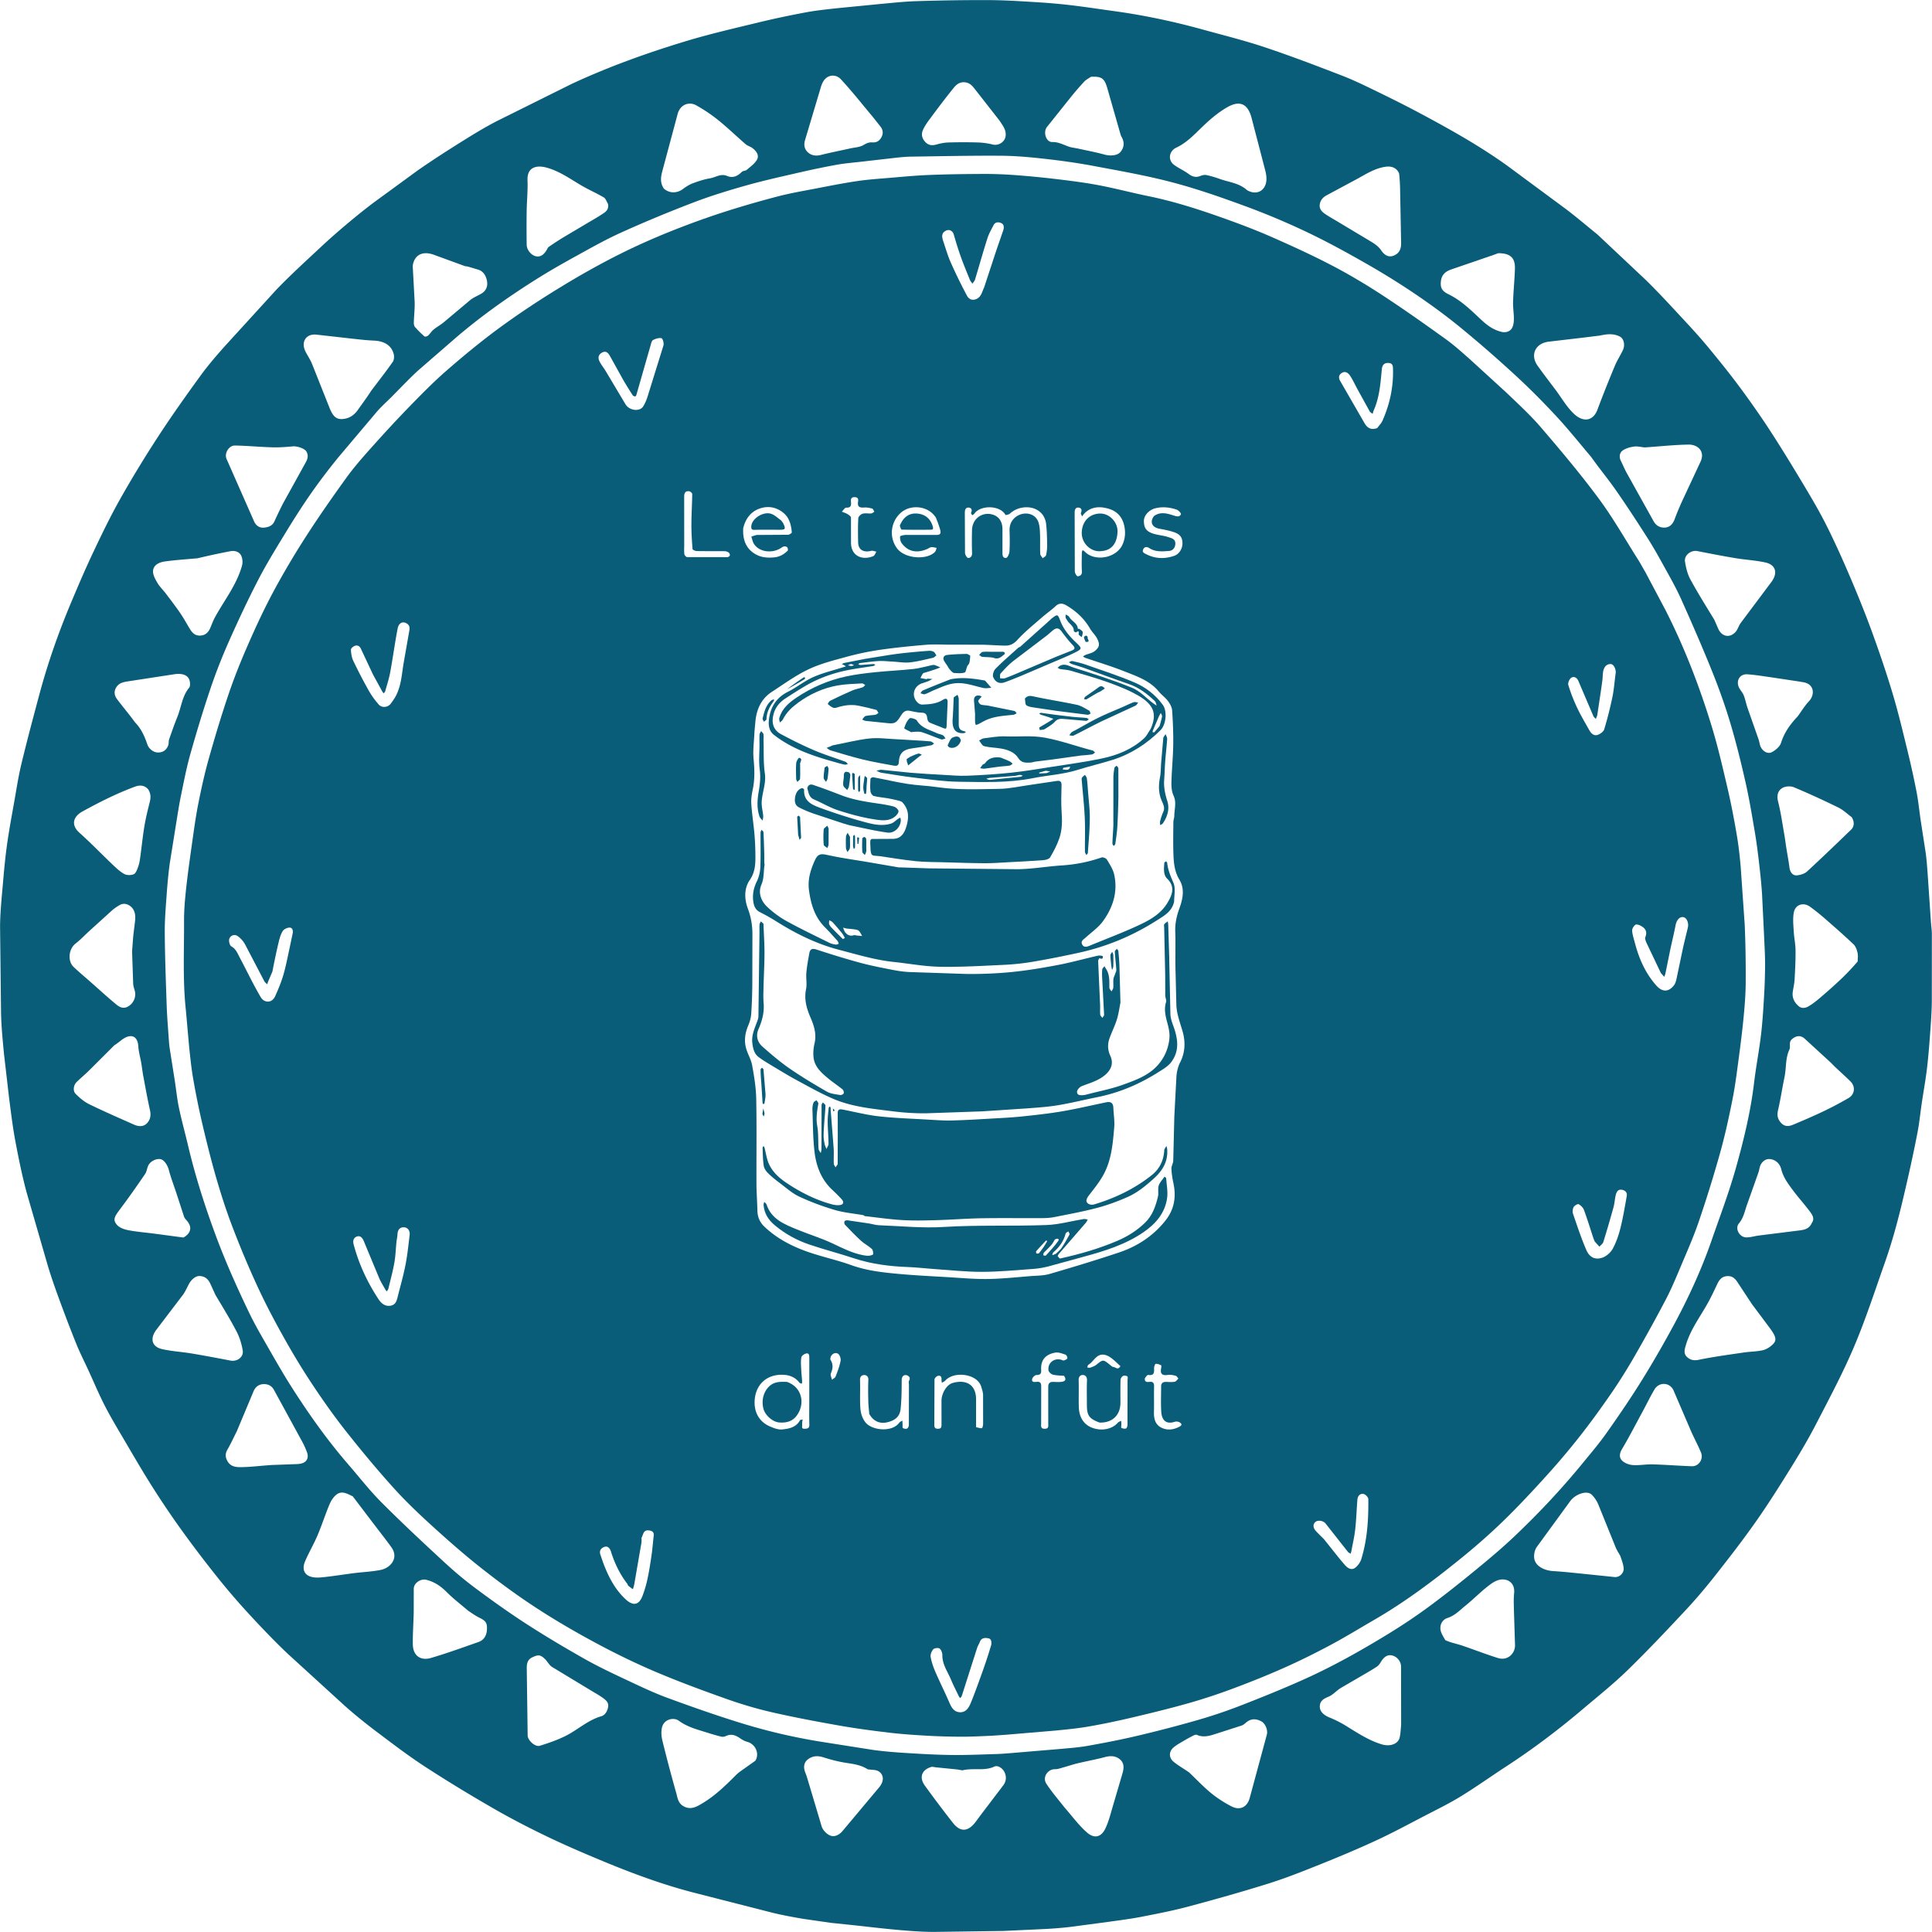 <svg xmlns="http://www.w3.org/2000/svg" width="1899.978" height="1899.978" viewBox="0 0 1899.978 1899.792" stroke="none"
     fill="#095d78" stroke-linecap="round" stroke-linejoin="round" xmlns:v="https://vecta.io/nano">
    <path d="M1571.14 230.651l47.708 44.887c13.021 12.818 25.374 26.324 37.82 39.714 8.096 8.71 16.094 17.538 23.661 26.706 10.392 12.59 20.664 25.306 30.38 38.419 10.415 14.056 20.511 28.383 30.042 43.049 11.727 18.045 22.924 36.444 33.972 54.917 7.718 12.905 15.334 25.924 22.031 39.373 8.236 16.54 15.805 33.438 23.044 50.444 7.537 17.706 14.768 35.57 21.344 53.651 7.225 19.866 14.054 39.908 20.119 60.154 5.529 18.457 9.983 37.245 14.569 55.971 3.31 13.515 6.325 27.115 8.969 40.774 1.811 9.355 2.695 18.887 4.108 28.323l4.92 31.939c.996 7.513 1.498 15.099 2.042 22.664l3.03 44.755c.276 4.032.929 8.057.946 12.086l-.044 66.498c-.163 11.731-1.094 23.46-1.955 35.169-.792 10.768-1.701 21.54-3.027 32.251-1.344 10.849-3.309 21.621-4.915 32.439-1.401 9.438-2.31 18.964-4.098 28.325-2.937 15.381-6.23 30.7-9.706 45.969-3.527 15.497-7.148 30.985-11.306 46.321-3.437 12.676-7.331 25.259-11.703 37.643-9.645 27.322-18.614 54.963-29.935 81.591-10.911 25.663-24.117 50.379-36.926 75.195-7.471 14.473-15.778 28.551-24.364 42.401-11.3 18.228-22.73 36.418-35.053 53.957-12.798 18.216-26.471 35.839-40.253 53.333-9.311 11.819-19.064 23.35-29.344 34.332-18.659 19.935-37.408 39.828-56.985 58.847-13.818 13.424-28.972 25.49-43.698 37.962-23.924 20.261-48.881 39.152-75.176 56.265-14.992 9.757-29.559 20.192-44.798 29.536-11.587 7.105-23.874 13.085-35.956 19.361-15.626 8.116-31.138 16.501-47.102 23.902-17.874 8.287-36.076 15.903-54.361 23.252-16.864 6.778-33.792 13.557-51.11 19.006-26.157 8.229-52.588 15.636-79.078 22.739-15.094 4.047-30.486 7.054-45.84 10.042-10.888 2.119-21.923 3.508-32.915 5.065l-37.431 4.973c-7.859.932-15.765 1.559-23.668 2.011l-42.17 1.978-68.583.948c-11.725-.026-23.474-.926-35.165-1.96-15.502-1.372-30.957-3.272-46.435-4.922l-19.666-2.04-27.837-4.023c-10.049-1.746-20.112-3.568-30.006-6.015l-77.76-19.867c-30.391-7.909-59.777-18.796-88.732-30.813-18.63-7.733-37.189-15.713-55.361-24.454-17.823-8.573-35.433-17.699-52.563-27.578-22.539-12.998-44.826-26.494-66.634-40.679-16.166-10.515-31.565-22.246-46.985-33.86-10.9-8.209-21.586-16.766-31.797-25.811l-56.595-51.637c-13.068-12.42-25.549-25.493-37.778-38.749-10.655-11.549-20.937-23.484-30.754-35.752-12.135-15.164-23.925-30.628-35.295-46.374-10.116-14.009-19.791-28.367-29.048-42.959-9.834-15.503-19.031-31.415-28.346-47.243-6.375-10.833-12.864-21.628-18.588-32.806-5.825-11.372-10.769-23.195-16.111-34.815-3.99-8.681-8.341-17.215-11.921-26.061-5.95-14.704-11.563-29.551-17.026-44.445-3.931-10.718-7.706-21.513-10.986-32.444l-20.922-72.319c-4.415-16.616-7.865-33.518-11.022-50.427-2.594-13.894-4.266-27.968-6.081-41.997l-4.977-42.929c-1.295-13.39-2.615-26.818-2.949-40.254l-.957-85.581c.101-14.425 1.666-28.854 2.896-43.253 1.079-12.636 2.274-25.281 4.038-37.834 1.933-13.756 4.5-27.426 6.931-41.109 2.23-12.552 4.108-25.2 7.094-37.576 5.541-22.968 11.626-45.808 17.758-68.629 8.264-30.753 18.78-60.758 31.122-90.102 7.045-16.75 14.195-33.476 21.973-49.892 8.394-17.716 16.937-35.42 26.579-52.471 11.806-20.88 24.339-41.391 37.448-61.48 13.174-20.189 27.167-39.864 41.343-59.371 7.373-10.146 15.635-19.692 23.988-29.071l50.622-55.491c14.18-14.708 29.35-28.473 44.282-42.441 8.197-7.668 16.675-15.052 25.27-22.272 8.591-7.216 17.319-14.291 26.286-21.031l43.766-31.962c14.028-9.726 28.41-18.963 42.883-28.021 11.193-7.005 22.503-13.914 34.228-19.961l73.384-36.48c36.238-16.893 73.862-30.39 112.074-41.999 23.639-7.182 47.795-12.71 71.824-18.546 15.514-3.768 31.163-7.046 46.857-9.975 10.175-1.899 20.524-2.934 30.827-4.067l40.84-4.015c12.409-1.116 24.82-2.539 37.258-2.914C925.304.297 949.008-.08 972.702.014c15.059.06 30.125 1.036 45.168 1.946 11.604.702 23.208 1.658 34.752 3.012 14.539 1.705 29.018 3.928 43.522 5.929 29.256 4.037 58.085 10.147 86.537 18.02 20.323 5.623 40.845 10.68 60.826 17.348 25.569 8.533 50.79 18.154 75.946 27.863 11.909 4.596 23.43 10.259 34.929 15.845 14.305 6.95 28.544 14.061 42.565 21.563 29.269 15.659 58.25 31.858 85.257 51.26l57.415 42.437c10.665 8.069 20.863 16.755 31.521 25.414m-6.25 218.75c-11.349-13.349-22.257-27.107-34.165-39.936-13.01-14.017-26.518-27.638-40.585-40.589-17.556-16.163-35.555-31.892-54.025-46.999-14.231-11.64-29.143-22.534-44.376-32.837-15.754-10.656-31.987-20.681-48.511-30.103-18.94-10.799-38.1-21.331-57.778-30.687-19.726-9.379-39.934-17.912-60.432-25.454-23.751-8.74-47.746-17.14-72.19-23.58-25.585-6.741-51.768-11.307-77.808-16.194-15.91-2.986-31.997-5.197-48.089-6.998-14.186-1.588-28.485-2.874-42.742-2.966-29.357-.189-58.721.473-88.08.881-4.699.065-9.406.488-14.083.99l-34.844 3.979c-8.256.966-16.576 1.6-24.74 3.084-12.79 2.325-25.52 5.037-38.189 7.96-17.156 3.957-34.372 7.771-51.301 12.567-17.229 4.88-34.417 10.157-51.127 16.555-23.86 9.136-47.505 18.927-70.787 29.445-15.894 7.181-31.138 15.849-46.437 24.282-13.063 7.201-26.016 14.655-38.618 22.629-27.224 17.228-53.49 35.825-77.96 56.851l-36.748 31.894c-9.194 8.407-17.711 17.554-26.529 26.373-4.714 4.714-9.737 9.16-14.083 14.192l-38.165 45.192c-9.224 11.361-18.125 23.025-26.506 35.017-8.693 12.437-16.856 25.268-24.761 38.227-9.386 15.386-18.895 30.758-27.176 46.744-10.347 19.976-19.897 40.394-29.03 60.959-6.681 15.045-12.726 30.435-17.989 46.031-7.168 21.241-13.695 42.719-19.775 64.298-3.809 13.518-6.48 27.372-9.305 41.148-1.998 9.741-3.433 19.599-5.055 29.416l-5.934 37.021c-1.368 10.035-2.3 20.144-3.018 30.25-.903 12.706-2.024 25.448-1.921 38.165.195 24.06 1.086 48.117 1.915 72.167.359 10.401 1.255 20.784 1.963 31.171.241 3.535.488 7.083 1.016 10.582l4.959 31.433c1.384 8.94 2.254 17.982 4.112 26.819 2.595 12.342 5.985 24.514 8.881 36.796 7.009 29.724 16.232 58.712 26.801 87.387 9.723 26.38 21.16 51.93 33.289 77.212 4.481 9.339 9.585 18.399 14.754 27.385 8.915 15.499 17.662 31.121 27.275 46.185 16.826 26.366 34.898 51.875 55.408 75.566 10.834 12.515 21.018 25.679 32.672 37.378 19.787 19.864 40.327 38.994 60.908 58.045 9.941 9.202 20.315 18.038 31.174 26.125 16.442 12.244 33.144 24.208 50.354 35.333 18.818 12.164 38.118 23.631 57.632 34.65 13.556 7.655 27.713 14.287 41.815 20.921 13.095 6.16 26.22 12.411 39.784 17.389 24.182 8.874 48.518 17.427 73.136 24.984 25.689 7.886 51.896 13.964 78.488 18.171l50.197 7.903c10.85 1.496 21.808 2.353 32.747 3.03 14.874.921 29.771 1.78 44.667 1.954 14.522.169 29.056-.503 43.582-.921 5.034-.145 10.063-.572 15.085-.982l47.839-4.02c9.101-.826 18.262-1.471 27.239-3.076 16.519-2.955 33.025-6.127 49.349-10.002 20.107-4.773 40.132-9.975 59.984-15.715 14.215-4.11 28.277-8.915 42.065-14.29 20.797-8.107 41.519-16.483 61.865-25.65 28.405-12.797 55.564-28.071 82.118-44.331 13.646-8.356 27.029-17.237 39.907-26.727 15.956-11.758 31.459-24.157 46.796-36.721 12.8-10.486 25.495-21.169 37.496-32.546 23.877-22.636 46.394-46.607 67.239-72.096 7.909-9.67 16.056-19.2 23.245-29.392 11.946-16.935 23.691-34.053 34.622-51.652 11.383-18.327 22.166-37.065 32.374-56.073 14.086-26.228 26.506-53.283 36.3-81.443 8.465-24.34 17.629-48.511 24.522-73.302 7.467-26.854 14.05-54.034 17.372-81.864 1.88-15.753 4.921-31.368 6.813-47.12 1.523-12.689 2.294-25.48 3.047-38.246.62-10.511.964-21.052.986-31.581.018-9.027-.541-18.058-.939-27.084l-2.051-42.166c-.675-10.273-1.79-20.525-2.978-30.755-1.139-9.803-2.358-19.611-4.018-29.336-2.781-16.294-5.431-32.638-9.07-48.75-4.454-19.718-9.272-39.397-15.048-58.76-5.151-17.267-11.233-34.318-17.962-51.038-9.655-23.993-20.013-47.715-30.593-71.318-4.86-10.843-10.803-21.216-16.547-31.642-5.321-9.659-10.711-19.307-16.641-28.596-10.125-15.863-20.406-31.644-31.179-47.07-7.483-10.714-15.901-20.774-23.901-32.126m-395.5 1293.5c7.16 6.826 13.963 14.086 21.591 20.342 6.131 5.029 12.972 9.395 20.02 13.05 8.248 4.278 15.38.999 17.95-8.06l16.888-62.415c1.221-4.625-1.561-10.901-5.135-12.917-5.957-3.359-10.985-2.867-15.755 1.392-1.155 1.032-2.484 2.076-3.919 2.553l-25.125 8.07c-6.232 2.034-12.397 4.002-18.941 1.063-.82-.368-2.239.11-3.179.589-3.307 1.685-6.584 3.445-9.764 5.358-3.481 2.094-7.182 4.01-10.175 6.687-4.443 3.974-4.424 9.94.248 13.802 4.565 3.773 9.835 6.692 15.296 10.486m-516.5-1557.5c6.254 5.458 13.891 4.064 18.752.364 2.944-2.241 6.201-4.314 9.639-5.603 5.49-2.058 11.161-3.92 16.92-4.897 5.526-.938 10.663-4.916 16.717-2.381 5.821 2.438 10.372.267 14.565-3.914 1.195-1.192 3.714-1.006 5.023-2.145 3.631-3.161 8.007-6.144 10.091-10.219 2.177-4.257-1.015-8.437-4.786-11.199-1.977-1.449-4.616-2.056-6.444-3.636-9.095-7.857-17.751-16.243-27.094-23.783-6.693-5.401-13.963-10.231-21.459-14.455-7.472-4.211-15.981-.519-18.376 8.342l-14.576 54.406c-1.713 6.306-3.409 12.518 1.027 19.122m90 1546c4.231-7.091.095-16.34-8.1-18.569-2.336-.635-4.62-1.851-6.623-3.241-4.336-3.009-8.666-4.975-13.995-2.552-1.388.631-3.201 1.101-4.612.769-4.814-1.133-9.566-2.561-14.286-4.051-9.576-3.022-19.26-5.421-27.704-11.639-4.875-3.59-14.373-1.73-16.463 6.277-1.089 4.172-.708 9.118.337 13.39 4.201 17.179 8.755 34.278 13.555 51.301 1.307 4.634 1.743 9.865 6.846 12.896 7.375 4.379 13.36.663 19.202-2.85 12.443-7.484 22.763-17.583 32.946-27.803 1.246-1.251 2.637-2.385 4.076-3.41l14.821-10.517m483.5-1544.5c7.921 4.726 16.312 1.959 18.56-6.805.959-3.737.421-8.181-.534-12.032l-13.488-51.812c-3.551-14.005-11.343-18.066-23.734-11.052-9.108 5.155-16.99 11.925-24.583 19.213-7.924 7.606-15.417 15.802-25.811 20.664-7.123 3.332-8.658 12.241-2.063 17.044 4.511 3.285 9.766 5.555 14.242 8.88 3.688 2.74 7.108 3.679 11.428 1.969 1.854-.734 4.136-1.299 6.005-.905 4.524.954 8.994 2.312 13.352 3.878 8.829 3.172 18.679 3.833 26.626 10.957m367 1343c-1.5-2.71-3.286-5.302-4.452-8.149l-17.145-42.363c-1.437-3.422-3.662-6.749-6.259-9.4-4.931-5.032-16.463-.459-21.213 5.991l-33.049 45.314c-1.986 2.834-2.902 7.258-2.511 10.746.908 8.1 10.012 12.375 18.696 12.904 7.564.46 15.114 1.214 22.656 1.974l37.825 3.894c4.761.404 9.205-3.958 8.814-8.651-.331-3.972-1.862-7.844-3.362-12.26m-20-1200l-16.143 1.995-34.278 4.022c-13.126 1.628-18.415 13.065-10.854 23.651 5.713 7.999 11.704 15.8 17.613 23.659 6.205 8.253 11.398 17.667 18.974 24.386 8.546 7.58 18.065 6.412 22.26-4.828 5.374-14.4 11.114-28.67 17.005-42.867 2.239-5.395 5.476-10.368 8.002-15.655 2.391-5.003 1.038-11.252-2.877-13.321-6.015-3.179-12.355-2.668-19.701-1.041m-1208.5 54.5c7.174-9.507 14.532-18.885 21.365-28.631 1.364-1.945 1.539-5.527.855-7.959-2.382-8.471-9.379-12.568-19.715-12.983-7.226-.29-14.435-1.169-21.633-1.948l-34.788-3.919c-10.221-.943-15.46 7.474-10.252 17.265 2.032 3.82 4.471 7.467 6.103 11.448l17.045 42.853c3.618 9.263 7.153 12.368 14.485 11.301 5.735-.835 10.195-3.978 13.575-8.825 4.166-5.975 8.627-11.745 12.96-18.603m-18 1087c-5.244-2.362-10.685-6.032-16.174-1.558-2.915 2.376-5.231 6.003-6.705 9.531-4.21 10.08-7.538 20.531-11.811 30.581-3.675 8.642-8.514 16.789-12.203 25.426-2.936 6.873-1.513 13.414 6.659 15.358 3.941.938 8.332.545 12.444.085 9.8-1.096 19.547-2.664 29.333-3.901 8.733-1.105 17.618-1.404 26.2-3.19 9.26-1.927 17.972-11.58 10.161-22.359-6.161-8.502-12.691-16.735-19.032-25.107l-18.873-24.866m1031 225v-13.164l-.076-44.475c-.078-5.301-4.192-9.812-8.864-10.86-4.387-.985-7.949 1.244-11.104 6.628-.948 1.616-2.187 3.269-3.703 4.304-3.722 2.542-7.655 4.781-11.552 7.058l-24.14 14.074c-4.172 2.574-7.57 6.685-11.976 8.521-4.898 2.042-8.593 4.13-8.555 9.871.031 4.714 3.919 8.306 9.687 10.641 5.417 2.193 10.709 4.868 15.694 7.922 11.372 6.966 22.414 14.411 35.386 18.381 8.301 2.54 16.17-.278 17.713-6.511.914-3.693 1.021-7.586 1.491-12.39m-2-1526c-2.211-5.186-7.024-7.309-12.795-6.575-10.844 1.38-19.662 7.246-28.902 12.259l-29.411 15.799c-3.648 1.938-6.171 4.681-6.877 8.825-.692 4.062 1.509 6.957 4.48 9.077 3.665 2.615 7.645 4.793 11.519 7.109l35.192 21.087c3.375 2.096 6.875 4.686 9.024 7.911 4.078 6.121 9.177 8.022 15.145 3.943 3.701-2.53 4.69-6.662 4.615-10.973l-.998-52.519c-.105-5.149-.324-10.296-.99-15.944m-839.5 1461.5c-4.931-4.892-6.971-4.962-13.044-2.083-4.846 2.297-5.349 6.658-5.334 10.715l.878 65.543c.005.333-.031.67.005.999.515 4.71 7.541 11.025 11.916 9.67 8.513-2.636 17.05-5.562 25.018-9.5 12.063-5.961 22.05-15.661 35.419-19.524 3.647-1.054 5.945-4.624 6.744-8.924.805-4.333-1.794-6.613-4.486-8.641-3.599-2.711-7.591-4.91-11.464-7.245l-39.137-23.674c-2.465-1.543-4.033-4.519-6.514-7.334m61.5-1431.5c-1.347-2.167-2.185-5.192-4.133-6.346-7.028-4.166-14.594-7.42-21.652-11.541-11.358-6.632-22.082-14.498-35.047-17.893-8.962-2.347-18.851-.749-18.314 12.516.404 9.988-.665 20.027-.816 30.047-.168 11.152-.149 22.31.011 33.462.073 5.063 4.545 10.326 8.987 11.254 4.419.923 7.828-1.191 10.978-6.734.543-.956 1.093-2.075 1.953-2.657 4.662-3.155 9.357-6.27 14.163-9.199l22.043-13.089c5.746-3.42 11.591-6.696 17.152-10.397 2.805-1.866 5.686-4.202 4.676-9.423m-403.5 348.5c-10.751 1-21.547 1.668-32.233 3.141-5.299.73-11.104 3.167-11.67 9.139-.361 3.808 2.128 8.218 4.232 11.838 2.233 3.841 5.617 6.995 8.329 10.577 4.788 6.323 9.616 12.628 14.105 19.162 3.345 4.87 6.203 10.077 9.24 15.156 2.403 4.018 5.156 7.292 10.525 7.03 5.275-.257 8.094-3.327 9.979-7.786 1.439-3.404 2.687-6.918 4.45-10.149 9.186-16.834 21.472-32.072 26.651-50.933.867-3.159.465-7.49-1.113-10.283-1.878-3.325-6.128-4.622-10.183-3.846a699.85 699.85 0 0 0-32.311 6.955m1491.5 60.5l3.893 8.886c3.517 7.821 11.372 9.365 17.032 3.015 2.212-2.482 3.087-6.108 5.092-8.828l30.002-40.079c6.723-8.921 4.483-17.042-5.722-19.32-9.599-2.143-19.559-2.609-29.29-4.231-12.571-2.096-25.093-4.508-37.596-6.985-6.26-1.24-13.256 4.026-12.246 10.331.947 5.909 2.371 12.089 5.182 17.286 7.246 13.397 15.375 26.316 23.651 39.925m-1474 664l-4.999-10.928c-1.997-4.385-4.885-7.229-10.138-7.689-4.518-.395-8.733 3.791-10.826 7.585-2.019 3.661-3.614 7.631-6.084 10.954l-26.351 34.629c-6.138 8.508-4.289 16.473 6.267 18.793 9.449 2.077 19.226 2.612 28.795 4.208 12.733 2.123 25.42 4.538 38.097 6.98 6.586 1.269 13.132-3.491 12.036-9.984-1.068-6.328-3.007-12.786-5.959-18.461-6.301-12.111-13.504-23.752-20.838-36.086m1511 9l-13.727-20.822c-2.554-4.114-5.406-7.067-10.692-6.711-5.064.341-7.63 3.492-9.603 7.659-2.772 5.856-5.505 11.743-8.595 17.433-7.601 13.997-17.557 26.758-22.208 42.295-1.232 4.115-2.814 8.6.929 12.094 3.151 2.941 6.662 3.842 11.624 2.811 14.714-3.057 29.662-5.012 44.546-7.218 6.186-.917 12.579-.798 18.61-2.257 3.638-.88 7.328-3.338 9.984-6.069 4.014-4.128 2.241-8.089-3.065-15.382l-17.803-23.834m-1593-347l1.024-13.561c.565-5.615 1.342-11.208 1.966-16.818.573-5.155-.285-10.236-4.251-13.617-2.913-2.483-7.033-3.738-10.939-1.459-2.712 1.582-5.368 3.373-7.717 5.447l-22.149 20.083c-4.476 4.091-8.638 8.58-13.423 12.265-6.851 5.277-8.235 17.164-1.945 23.142 5.414 5.145 11.176 9.925 16.783 14.866 8.412 7.412 16.665 15.017 25.325 22.126 2.874 2.359 6.462 4.307 10.818 2.129 5.77-2.885 8.984-9.803 7.085-16.06-.678-2.233-1.411-4.54-1.517-6.84l-1.06-31.704m1697 10c0-2.829.501-5.777-.135-8.454-.697-2.935-1.776-6.323-3.849-8.293-9.085-8.635-18.517-16.912-27.974-25.145-4.825-4.2-9.814-8.249-15.007-11.979-6.387-4.586-14.259-2.127-15.801 5.551-1.178 5.867-.494 12.175-.163 18.26.348 6.397 1.748 12.759 1.815 19.145.101 9.675-.419 19.366-.952 29.034-.217 3.928-1.203 7.809-1.765 11.723-.824 5.744 1.382 10.259 5.647 14.009 3.211 2.824 6.909 1.958 9.742.34 4.516-2.58 8.597-6.011 12.583-9.409 6.444-5.494 12.781-11.127 18.942-16.936 5.788-5.458 11.289-11.219 16.917-17.846m-209.5-505.5c-3.526-.333-7.146-1.322-10.552-.827-3.895.566-8.15 1.706-11.221 3.984-2.783 2.064-3.566 6.068-1.736 9.798 2.036 4.15 3.804 8.444 6.045 12.478l25.786 46.297c2.616 5.002 6.169 7.125 11.025 7.127 4.421.003 8.128-2.666 10.226-8.474 2.297-6.359 5.009-12.583 7.827-18.735l17.585-37.682c4.754-10.437-3.117-16.871-11.761-16.749-14.085.197-28.151 1.783-43.225 2.783m-1384.5 967.5c-3.06 6.06-5.865 12.268-9.263 18.132-2.593 4.476-1.916 8.352.691 12.274 2.955 4.446 7.95 4.958 12.367 4.919 8.888-.078 17.768-1.159 26.651-1.824 1.455-.109 2.91-.252 4.367-.306l19.694-.715c3.425-.17 7.081.019 10.196-1.134 4.677-1.731 6.078-5.93 4.253-10.799-1.294-3.452-2.8-6.858-4.558-10.096l-27.792-50.951c-2.377-4.444-6.204-5.995-10.467-5.832-4.209.161-7.742 2.564-9.544 6.744l-16.595 39.589m45.5-912.5l21.999-39.789c2.326-3.982 3.145-7.413.864-11.281-1.779-3.017-9.44-5.32-12.9-4.995-6.825.64-13.713 1.162-20.553.973-12.27-.34-24.52-1.572-36.788-1.765-5.904-.093-10.605 7.634-8.233 13.142l27.17 61.631c1.745 3.89 5.2 6.357 9.577 5.977 4.262-.37 8.342-1.71 10.382-6.231 2.595-5.751 5.316-11.444 8.483-17.662m1336 895c-6.354 11.688-12.401 23.56-19.22 34.97-2.602 4.354-3.048 8.435.076 11.47 2.557 2.484 6.853 4.096 10.497 4.343 6.47.439 13.042-.876 19.55-.693 12.887.362 25.753 1.418 38.639 1.837 6.605.215 11.499-7.025 8.928-13.329-2.962-7.263-6.786-14.169-9.933-21.362l-17.118-39.862c-3.695-8.154-14.285-8.596-18.839-.831-4.369 7.451-8.08 15.289-12.58 23.456m-1468.5-613.5c-3.476-4.42-8.436-4.599-12.834-2.986-17.986 6.597-35.051 15.221-51.843 24.431-9.848 5.402-11.233 13.725-3.166 20.929 11.224 10.024 21.668 20.918 32.587 31.292 3.609 3.429 7.326 7.003 11.628 9.347 2.492 1.358 6.68 1.361 9.296.182 2.08-.938 3.28-4.467 4.24-7.078 1.069-2.907 1.625-6.049 2.056-9.137 1.43-10.261 2.438-20.587 4.122-30.804 1.295-7.851 3.21-15.613 5.153-23.338 1.058-4.207 1.588-8.14-1.239-12.838m-33.5 251.5l-25.109 25.064c-3.852 3.785-8.049 7.22-11.898 11.009-3.125 3.076-3.929 8.795-.949 11.728 3.919 3.857 8.299 7.658 13.184 10.046 14.518 7.096 29.356 13.542 44.124 20.118 4.126 1.837 8.812 2.339 12.232-.805 3.614-3.321 4.736-7.874 3.568-13.123-2.49-11.186-4.514-22.478-6.626-33.745-.817-4.359-1.292-8.782-2.041-13.155-.93-5.428-2.551-10.802-2.855-16.256-.506-9.073-6.061-12.538-13.99-7.805-3.139 1.874-5.774 4.591-9.638 6.925m1708.5-224.5c-4.316-3.167-8.282-7.048-13.015-9.366-14.361-7.036-28.903-13.744-43.653-19.914-3.184-1.332-8.238-1.112-11.187.572-4.893 2.792-5.887 7.676-4.35 13.765 2.728 10.801 4.239 21.911 6.185 32.905.691 3.901 1.13 7.846 1.75 11.76 1.062 6.707 2.358 13.382 3.203 20.115.545 4.338 3.286 7.984 7.488 7.485 3.401-.404 7.366-1.563 9.79-3.791 14.678-13.496 29.024-27.353 43.384-41.19 3.175-3.06 3.349-8.046.404-12.341m-16.5 245.5c-1.65-1.65-3.246-3.357-4.958-4.939l-24.642-22.602c-4.071-3.647-8.268-3.018-12.351.321-3.78 3.091-1.261 7.324-2.712 10.429-4.051 8.665-2.911 18.07-4.787 27.011-2.26 10.771-3.847 21.691-6.337 32.404-1.175 5.053-.517 8.873 2.975 12.682 3.533 3.852 7.598 3.483 11.564 1.837 10.238-4.251 20.425-8.656 30.429-13.424 8.228-3.922 16.296-8.23 24.191-12.788 6.428-3.711 7.178-11.439 1.89-16.618-4.813-4.714-9.833-9.216-15.262-14.311m-1345-787c-.783-.117-1.613-.106-2.343-.37l-29.913-10.92c-10.871-4.108-18.406-.594-20.793 8.364-.284 1.068-.482 2.214-.423 3.308l1.878 34.611c.188 6.725-.655 13.474-.84 20.217-.041 1.486.302 3.372 1.218 4.421 2.838 3.251 5.94 6.297 9.185 9.143.574.503 2.686.065 3.463-.634 2.019-1.817 3.468-4.292 5.552-6.007 3.152-2.594 6.822-4.559 9.969-7.157l26.332-22.099c3.341-2.668 7.603-4.148 11.247-6.478 4.702-3.007 5.996-7.816 4.846-12.854-1.113-4.872-3.625-9.115-9.13-10.576-3.125-.829-6.167-1.969-10.246-2.969m613.5-186.5c-2.198 1.531-4.731 2.747-6.528 4.656-4.442 4.718-8.668 9.654-12.763 14.681l-24.007 30.048c-3.984 5.15-.844 14.918 5.167 14.783 6.56-.148 11.504 3.017 17.15 4.786 2.533.794 5.249.985 7.859 1.558 8.852 1.943 17.778 3.628 26.51 6.016 5.635 1.541 12.586 1.051 15.586-2.566 3.842-4.63 4.089-9.692 1.086-14.925-.456-.794-.795-1.678-1.048-2.561l-13.042-45.583c-2.773-9.463-5.584-11.393-15.97-10.893m-26 1702c7.181 8.181 13.675 17.13 21.738 24.321 7.761 6.922 14.449 4.806 18.549-3.897 3.457-7.338 5.312-15.448 7.686-23.274l8.766-29.84c1.611-5.266 2.401-10.562-2.118-14.49-4.127-3.588-9.201-3.883-14.673-2.421-8.894 2.376-17.984 4.009-26.947 6.14-4.511 1.073-8.91 2.609-13.391 3.823-3.008.815-6.081 2.066-9.104 2.009-6.72-.125-12.692 7.684-8.361 14.313 5.213 7.979 11.52 15.242 17.853 23.316m-193.5-37.5c-6.086-3.946-12.899-5.141-19.985-6.168-7.989-1.157-15.938-3.15-23.626-5.639-5.84-1.89-11.108-1.377-15.526 2.2-3.85 3.116-4.253 7.87-2.375 12.6.739 1.861 1.432 3.75 1.998 5.669l14.225 47.615c1.098 3.359 4.368 6.878 7.561 8.478 4.735 2.372 9.559-.211 12.764-3.935l36.381-43.414c4.808-5.936 4.411-12.219-.767-15.459-2.604-1.63-6.397-1.359-10.652-1.948m5-1625c-10.484-12.484-20.563-25.345-31.66-37.259-4.181-4.489-12.202-5.081-16.791 1.821-1.421 2.137-2.267 4.733-3.014 7.228l-15.153 50.717c-1.543 4.89-.672 9.05 2.528 12.118 3.333 3.196 7.85 4.028 12.766 2.8 9.552-2.386 19.224-4.292 28.838-6.432 4.568-1.017 9.692-1.174 13.489-3.486 2.912-1.773 5.376-2.734 8.516-2.49 4.21.327 7.095-1.598 8.964-5.177s1.556-7.05-.919-10.269l-7.564-9.571m563 1498c1.72.667 3.408 1.437 5.166 1.979 4.136 1.275 8.363 2.277 12.452 3.681 11.353 3.899 22.56 8.253 34.007 11.844 10.056 3.155 17.182-4.925 16.889-12.776l-.987-31.524c-.145-6.541-.535-13.139.127-19.615.57-5.58-1.677-10.755-6.94-12.592-6.331-2.209-11.959.835-16.383 4.062-8.617 6.286-16.07 14.142-24.404 20.853-5.594 4.504-10.516 9.915-17.859 12.258-5.703 1.819-8.161 7.905-6.374 13.432.891 2.755 2.514 5.273 4.306 8.399m52-1364l-4.765 1.758-41.106 14.098c-7.534 2.561-10.635 6.732-10.646 14.326-.009 5.437 3.042 7.942 7.723 10.232 12.215 5.975 21.908 15.5 31.686 24.679 5.922 5.558 11.862 10.122 20.025 12.181 4.3 1.085 7.616-.074 9.714-2.362 1.999-2.179 2.681-6.154 2.769-9.372.16-5.835-.987-11.708-.806-17.54.339-10.888 1.499-21.751 1.833-32.638.333-10.853-4.467-15.361-16.427-15.361m-1013 1335c-7.002-6.002-14.4-11.609-20.888-18.122-5.904-5.926-12.252-10.342-20.449-12.315-5.308-1.278-12.118 3.294-12.151 8.812l-.042 23.14c-.212 10.517-1.022 21.036-.867 31.544.175 11.823 8.265 16.195 17.639 13.461 15.817-4.613 31.327-10.298 46.898-15.727 5.388-1.878 7.946-6.349 8.297-11.805.459-7.141-1.087-9.018-7.554-12.196-3.617-1.778-6.931-4.174-10.882-6.791m-327.5-873.5c5.988 6.06 9.308 13.61 11.998 21.509 1.512 4.44 6.021 7.929 10.306 7.997 5.172.082 8.6-2.453 10.289-7.184.629-1.76.21-3.892.824-5.661 2.572-7.419 5.161-14.843 8.109-22.117 3.872-9.553 4.637-20.363 11.566-28.696.551-.663.827-1.716.877-2.608.523-9.258-6.153-11.993-15.423-10.687l-45.561 6.99c-4.381.705-8.747 1.429-11.521 5.866-2.625 4.198-1.764 8.222.654 11.486 5.636 7.61 11.884 14.766 17.884 23.106m1649 492c2.685-3.745.675-7.357-1.302-10.079-5.27-7.258-11.366-13.911-16.761-21.085-4.951-6.582-9.974-13.105-12.088-21.467-1.218-4.817-4.535-8.711-9.899-9.844-4.405-.93-7.806 1.258-9.938 4.673-1.498 2.401-1.655 5.605-2.619 8.378l-10.957 30.921c-2.419 6.484-3.415 13.369-8.229 19.151-4.307 5.174.767 13.863 7.549 13.742 4.063-.073 8.091-1.346 12.161-1.869l40.371-5.064c4.65-.618 9.249-1.698 11.71-7.458m-14-498c3.644-4.978 6.844-10.373 11.038-14.834 6.177-6.572 5.197-16.746-4.96-18.646-4.193-.785-8.424-1.368-12.642-2.016l-18.784-2.833c-8.039-1.116-16.067-2.502-24.148-3.054-6.966-.475-11.128 5.618-8.58 12.175 1.164 2.996 3.763 5.428 4.975 8.415 1.62 3.99 2.364 8.325 3.766 12.416l10.858 30.929c.962 2.771 1.136 5.952 2.605 8.38 2.25 3.721 6.526 6.217 10.352 4.292 3.762-1.893 8.005-5.538 9.195-9.31 3.156-9.999 8.846-18.008 16.325-25.913m-1587.5 512.5c6.699-3.657 9.617-9.891 2.849-17.196-.945-1.02-1.866-2.234-2.301-3.526l-7.603-23.324c-2.451-7.472-5.324-14.83-7.302-22.423-1.112-4.269-4.217-9.572-7.865-10.531-3.943-1.037-10.066 1.74-12.212 5.96-1.385 2.723-1.596 6.141-3.281 8.598-8.028 11.714-16.147 23.382-24.702 34.713-5.547 7.347-7.238 10.387-2.847 15.366 2.525 2.862 7.257 4.431 11.261 5.199 8.286 1.589 16.756 2.204 25.137 3.313l28.867 3.852m802.5-1098.5l-23.029-29.434c-2.962-3.725-5.557-7.792-11.307-8.179-6.39-.431-9.43 3.957-12.591 7.902-7.466 9.315-14.631 18.875-21.749 28.462-2.505 3.373-4.975 6.913-6.634 10.735-1.842 4.245-.788 8.389 2.605 11.855 3.166 3.234 6.664 3.401 10.809 2.242 3.78-1.057 7.741-1.879 11.646-1.991 9.655-.279 19.329-.306 28.983-.002a70.93 70.93 0 0 1 14.642 2.014c5.816 1.434 11.976-2.52 12.691-8.381.733-6.009-2.836-10.152-6.065-15.223m-36.5 1622.5c-2.028-.333-4.045-.765-6.086-.982l-20.164-2.017c-1.446-.143-3.026-.722-4.319-.339-9.397 2.78-12.138 10.309-6.299 18.365 8.957 12.358 18.144 24.559 27.559 36.572 8.284 10.57 16.066 7.706 22.81-1.487l4.52-6.124 22.239-29.288c3.034-4.051 3.282-8.781 1.115-13.083-1.902-3.774-6.514-6.912-9.902-5.323-9.95 4.666-20.538 1.026-31.472 3.707z"/>
    <path d="M1618.14 562.651l19.721 37.185c18.661 36.645 33.394 74.909 45.411 114.162 6.095 19.909 10.767 40.276 15.519 60.568 3.506 14.971 6.389 30.106 9.001 45.263 1.843 10.693 3.107 21.515 4.023 32.331l3.966 56.838c.832 18.839 1.077 37.718.996 56.577-.048 11.226-.903 22.477-1.967 33.662-1.333 14.007-3.096 27.98-4.965 41.928-1.791 13.366-3.443 26.783-6.082 39.993-3.485 17.445-7.241 34.886-12.029 52.008a1278.04 1278.04 0 0 1-21.006 67.786c-5.154 15.135-11.68 29.816-17.891 44.574-4.6 10.929-9.164 21.926-14.661 32.413-9.851 18.796-20.14 37.375-30.731 55.765-7.086 12.305-14.608 24.405-22.658 36.099-10.06 14.614-20.481 29.017-31.453 42.956-10.696 13.588-21.942 26.784-33.566 39.59-13.645 15.033-27.525 29.909-42.111 44.018-13.197 12.766-27.097 24.882-41.368 36.445-27.018 21.891-54.831 42.744-85.017 60.203-14.252 8.243-28.29 16.888-42.805 24.637-14.828 7.916-29.917 15.419-45.269 22.255-16.589 7.387-33.475 14.164-50.49 20.515-14.31 5.341-28.851 10.178-43.541 14.351-18.252 5.185-36.708 9.693-55.18 14.048-14.334 3.38-28.766 6.432-43.272 8.96-11.012 1.919-22.187 2.994-33.326 4.066l-47.836 4.042-14.085.985c-9.858.411-19.722.969-29.583.951-11.529-.022-23.07-.345-34.58-.995-12.435-.702-24.886-1.554-37.248-3.026-16.411-1.954-32.82-4.138-49.09-7.013-22.112-3.907-44.21-8.05-66.09-13.069-15.065-3.456-29.979-7.921-44.552-13.089-23.367-8.286-46.669-16.881-69.483-26.562-19.71-8.364-39.041-17.79-57.919-27.905-19.989-10.71-39.68-22.12-58.698-34.461-18.16-11.785-35.696-24.639-52.751-37.989-16.428-12.859-32.209-26.6-47.678-40.612-13.753-12.458-27.369-25.203-39.817-38.935-16.473-18.173-32.176-37.093-47.404-56.33-11.766-14.865-22.739-30.415-33.24-46.209-9.912-14.909-19.183-30.29-27.938-45.909-9.138-16.302-17.911-32.865-25.771-49.812-8.87-19.125-17.017-38.622-24.59-58.299-6.093-15.83-11.347-32.029-16.089-48.321-5.214-17.91-9.701-36.046-13.97-54.21-3.443-14.652-6.398-29.438-8.986-44.266-1.865-10.688-2.937-21.526-4.058-32.328l-3.09-34.746c-3.217-29.176-1.711-58.444-1.84-87.672-.047-10.553.838-21.154 1.976-31.66 1.647-15.209 3.793-30.368 5.945-45.517 1.827-12.862 3.543-25.764 6.074-38.496 2.951-14.842 6.188-29.672 10.288-44.23 6.078-21.581 12.538-43.084 19.759-64.306 5.599-16.455 12.134-32.639 19.126-48.56 7.684-17.497 15.742-34.891 24.787-51.712 9.862-18.339 20.523-36.303 31.787-53.819 12.595-19.586 25.957-38.703 39.578-57.597 7.332-10.171 15.62-19.702 23.986-29.068 12.469-13.958 25.14-27.755 38.187-41.171 11.992-12.332 24.083-24.658 37.054-35.924 16.836-14.623 34.092-28.869 52.079-42.031 18.854-13.796 38.423-26.712 58.353-38.912 19.554-11.969 39.575-23.316 60.083-33.549 24.245-12.098 49.281-22.504 74.811-31.812 26.066-9.504 52.562-17.426 79.332-24.467 13.174-3.465 26.675-5.716 40.068-8.308 12.837-2.484 25.679-5.018 38.607-6.931 10.177-1.506 20.479-2.212 30.743-3.074 13.242-1.113 26.486-2.4 39.757-2.936 17.513-.707 35.051-.94 52.58-1.023 10.193-.048 20.413.271 30.578 1.01 13.97 1.016 27.93 2.332 41.838 3.992 14.043 1.676 28.111 3.432 41.996 6.058 16.422 3.106 32.611 7.427 48.991 10.78 25.748 5.27 50.657 13.35 75.327 22.176 15.509 5.548 30.95 11.404 46.016 18.042 20.025 8.822 39.973 17.931 59.358 28.058 16.931 8.845 33.417 18.687 49.411 29.142 21.094 13.79 41.682 28.376 62.146 43.095 8.757 6.299 16.81 13.617 24.899 20.792l34.447 31.479c11.774 11.272 23.888 22.334 34.472 34.673 19.561 22.802 38.951 45.848 56.82 69.972 14.113 19.053 25.872 39.854 38.601 59.926 2.517 3.969 4.693 8.153 7.276 12.488m-463.25 534.75l1.95-37.148c.23-5.62 1.31-10.756 3.904-15.911 4.714-9.368 5.167-19.544 2.403-29.557-2.5-9.053-6.166-17.763-6.297-27.389l-.926-37.581c-.164-11.22.283-22.455-.142-33.661-.304-8.017 1.357-15.435 4.05-22.864 3.413-9.417 5.514-19.204-.053-28.422-4.753-7.871-5.5-16.423-5.803-25.08-.366-10.485-.139-20.994-.042-31.491.019-2.031.894-4.055.905-6.085.035-6.596 2.4-13.101-.745-19.849-1.8-3.862-2.191-8.7-2.081-13.07.309-12.231 1.579-24.441 1.767-36.67.174-11.352-.283-22.737-1.069-34.066-.22-3.175-2.104-6.56-4.083-9.206-2.552-3.411-6.247-5.947-8.959-9.262-8.951-10.942-21.876-15.151-34.219-20.052-12.459-4.948-25.355-8.792-38.047-13.158-.865-.297-1.618-.917-2.424-1.386.886-.53 1.719-1.194 2.667-1.566 2.724-1.071 5.787-1.584 8.158-3.158 2.086-1.384 4.356-3.71 4.821-5.975.47-2.291-.732-5.27-2-7.491-1.876-3.286-4.778-5.983-6.677-9.258-5.718-9.86-13.798-17.275-23.492-22.924-3.184-1.855-6.766-2.452-10.193.766-4.205 3.949-9.026 7.234-13.372 11.044-8.224 7.211-16.874 14.069-24.193 22.122-3.678 4.046-7.282 5.851-12.139 5.787-7.697-.101-15.386-.775-23.083-.897l-31.494-.041c-7.723 0-15.49-.532-23.158.112-15.339 1.288-30.684 2.805-45.91 5.026-11.135 1.625-22.222 4.02-33.078 6.995-12.498 3.425-25.295 6.657-36.903 12.193-12.599 6.008-24.092 14.4-35.858 22.072-10.424 6.796-15.069 17.072-16.181 29.166-.4 4.344-.865 8.687-1.083 13.041-.394 7.87-1.453 15.827-.716 23.604.957 10.091 1.311 19.964-.764 29.939-.964 4.634-1.779 9.479-1.489 14.156.596 9.587 2.118 19.113 2.999 28.688.583 6.338.904 12.714 1.002 19.079.146 9.435.518 18.617-5.44 27.282-5.876 8.546-5.341 19.146-1.897 28.321 3.316 8.834 4.594 17.444 4.45 26.669l-.112 47.662c-.098 9.696-.394 19.404-1.071 29.073-.267 3.816-1.369 7.73-2.867 11.27-3.23 7.634-4.385 15.363-1.955 23.312 1.663 5.44 4.772 10.545 5.758 16.063 1.937 10.838 3.78 21.842 3.994 32.809.549 28.042.107 56.102.229 84.154.037 8.528.759 17.052.908 25.583.108 6.217 2.138 11.477 6.603 15.778 12.083 11.638 26.663 19.278 42.21 24.795 14.276 5.066 29.242 8.196 43.491 13.324 15.559 5.6 31.656 7.296 47.832 8.746 15.548 1.394 31.155 2.155 46.743 3.064 13.216.771 26.451 2.021 39.661 1.84 14.094-.193 28.174-1.752 42.25-2.849 6.237-.486 12.709-.407 18.625-2.128 22.71-6.608 45.36-13.478 67.797-20.955 18.152-6.049 33.796-16.121 45.95-31.37 8.938-11.214 10.868-23.499 7.938-37.11-1.001-4.651-1.724-9.421-1.917-14.163-.103-2.525 1.691-5.09 1.782-7.667l1.082-44.076m-765 124c-.667 6.887-.893 13.854-2.111 20.642-1.54 8.583-3.863 17.027-5.93 25.511-.205.844-.978 1.549-1.488 2.318-.49-.63-1.072-1.209-1.456-1.898-2.033-3.651-4.32-7.2-5.959-11.024l-15.067-36.238c-1.319-3.17-3.36-6.164-7.168-4.661-3.098 1.222-3.863 4.113-2.901 7.741 5.131 19.337 13.506 37.192 24.458 53.827 2.695 4.093 6.586 7.499 12.316 6.259 4.61-.997 5.58-4.902 6.533-8.712 2.605-10.418 5.59-20.763 7.654-31.288 1.895-9.666 2.887-19.517 4.073-29.311.526-4.341-1.867-7.46-5.327-7.667-4.284-.256-6.464 2.281-6.669 7.415-.081 2.038-.625 4.057-.959 7.084m578-939l12.017-36.523 6.66-19.234c.853-2.673 1.167-5.931-1.944-7.335-2.522-1.138-5.737-1.218-7.363 1.809-2.33 4.34-4.787 8.726-6.272 13.385-4.279 13.42-8.061 26.999-12.155 40.48-.429 1.412-1.641 2.587-2.489 3.872-.818-1.161-1.89-2.219-2.413-3.5-3.085-7.556-6.239-15.093-8.985-22.775-2.599-7.272-4.865-14.673-6.992-22.098-.93-3.245-4.155-5.281-7.237-3.91-4.178 1.858-5.076 4.778-3.112 10.532 2.391 7.006 4.39 14.194 7.388 20.935a507.33 507.33 0 0 0 16.056 32.833c1.566 2.932 4.751 4.949 9.076 3.131 4.932-2.073 5.485-6.862 7.764-11.603m-601 381l-11.978-25.512c-1.243-2.69-3.442-3.743-5.933-2.85-1.608.576-3.928 2.534-3.867 3.77.184 3.695.735 7.648 2.309 10.944 4.722 9.888 9.776 19.637 15.151 29.186 2.772 4.924 6.161 9.61 9.901 13.847 3.124 3.54 9.059 2.858 11.799-.831 2.046-2.755 4.055-5.612 5.563-8.678 4.802-9.761 5.328-20.546 7.07-31.04l5.479-31.217c.692-3.476.742-6.217-2.605-8.112-3.892-2.203-7.669-.411-8.769 5.333-2.702 14.116-4.603 28.384-7.204 42.521-1.176 6.394-3.216 12.632-4.96 18.913-.219.788-1.033 1.412-1.571 2.112-.462-.641-1.002-1.241-1.373-1.931l-9.012-16.455m-99 292l-3.991 9.344c-.432 1.03-.763 2.103-1.14 3.156-.956-1.003-2.204-1.853-2.823-3.033l-18.889-36.143c-1.737-3.179-4.395-6.223-7.365-8.258-3.07-2.104-6.971-.649-8.152 2.659-.747 2.094.323 6.528 1.969 7.462 4.644 2.636 6.178 7.068 8.354 11.159 6.894 12.961 13.16 26.283 20.626 38.899 3.22 5.442 10.839 6.326 14.188-1.136 3.085-6.874 5.995-13.902 8.099-21.12 2.53-8.681 4.149-17.629 6.116-26.471l2.982-14.256c.506-2.678-.321-5.589-3.161-5.528-2.33.05-5.555 1.599-6.714 3.501-2.038 3.343-3.104 7.391-4.036 11.273-2.19 9.123-4.061 18.322-6.061 28.491m1365.5 1.5l-13.703-28.786c-.959-2.075-2.266-4.9-1.576-6.657 2.086-5.306.056-8.553-4.224-10.938-1.653-.921-4.494-1.933-5.559-1.173-1.691 1.206-3.369 3.941-3.225 5.894.304 4.132 1.738 8.19 2.797 12.255 4.012 15.399 10.418 29.758 21.029 41.657 5.776 6.477 11.924 6.615 17.288-.235 1.447-1.848 2.099-4.48 2.624-6.861l6.077-28.961c1.53-6.997 3.325-13.936 4.967-20.909 1.074-4.562-1.022-9.573-4.243-10.285-3.673-.812-6.797 2.661-7.807 7.859-1.638 8.431-3.689 16.782-5.47 25.186l-4.493 22.118c-.249 1.199-.764 2.343-1.156 3.512l-3.324-3.676m-658.5 660.5c.227-2.716.255-5.774-2.976-6.368s-6.8-.529-8.334 3.64c-.742 2.015-2 3.849-2.655 5.884l-15.071 47.178c-.26.809-1.052 1.448-1.596 2.166-.456-.64-1.015-1.231-1.35-1.929-2.597-5.412-5.357-10.758-7.667-16.292-3.265-7.819-8.593-14.882-8.486-23.999.026-2.25-1.064-5.29-2.719-6.533-1.286-.966-5.154-.496-6.251.757-1.66 1.895-2.97 5.22-2.537 7.593.931 5.107 2.712 10.148 4.786 14.938 4.338 10.022 9.284 19.781 13.591 29.816 2.102 4.896 4.601 9.24 10.294 9.531 6.132.314 8.953-4.658 10.858-9.318 4.365-10.674 8.196-21.57 12.088-32.432 2.806-7.831 5.36-15.752 8.027-24.633m-384-1270c-3.507 3.008-2.316 6.322-.441 9.506 1.667 2.832 3.733 5.429 5.421 8.25l19.321 32.425c3.937 6.288 13.964 7.343 17.313 2.075 1.877-2.953 3.26-6.317 4.334-9.667l15.657-50.423c.618-2.11-.754-6.763-1.941-7.036-2.537-.584-5.777.495-8.287 1.766-1.284.65-1.823 3.121-2.341 4.875l-7.035 24.554-7.029 24.556c-.174.6-.831 1.571-1.137 1.526-.875-.131-2.04-.469-2.463-1.128-3.278-5.11-6.538-10.242-9.554-15.509l-12.84-23.136c-1.885-3.346-4.239-5.923-8.979-2.634m40 1165c0 1.498.212 3.032-.033 4.489l-6.989 40.549c-.321 1.827-.937 3.602-1.417 5.401-1.51-1.136-3.08-2.204-4.5-3.443-.54-.471-.641-1.41-1.103-2.013-7.362-9.595-12.462-20.29-16.071-31.813-.847-2.705-2.894-5.754-6.64-4.301-3.381 1.31-5.009 3.962-3.594 7.801 1.172 3.18 2.13 6.44 3.365 9.594 4.974 12.702 11.236 24.667 21.391 34.059 6.854 6.339 12.853 6.345 16.513-3.203 2.097-5.47 3.768-11.165 4.991-16.895 1.68-7.864 2.893-15.836 4.042-23.8.892-6.183 1.32-12.432 2.066-18.639.486-4.045-2.118-4.983-5.194-5.252-5.024-.439-4.987 3.937-6.827 7.466m165-135l.029-42.462c.01-2.443-.383-4.705-3.325-3.895-1.769.487-4.218 2.191-4.491 3.689-.658 3.6-.342 7.408-.179 11.121.185 4.198.66 8.382.941 12.577.052.769-.223 1.561-.347 2.342-.804-.386-1.885-.559-2.368-1.191-3.634-4.751-8.812-7.088-14.344-7.557-18.204-1.542-29.795 10.39-29.687 27.484.066 10.357 5.177 18.978 15.301 23.3 3.673 1.568 7.897 3.206 11.684 2.847 6.771-.641 13.804-1.957 17.65-8.998.307-.562 1.723-.519 2.623-.757-.13.801-.299 1.598-.379 2.404-.081.814-.203 1.657-.082 2.453.265 1.734-1.36 4.451 2.627 4.237 2.958-.159 4.529-.617 4.419-4.116-.235-7.486-.072-14.984-.072-23.478m506 136l6.002 7.509c4.943 6.119 9.717 12.388 14.927 18.272 2.497 2.82 6.26 5.256 9.863 2.548 2.678-2.012 5.07-5.313 6.062-8.513 5.956-19.207 7.109-39.083 6.937-59.03-.015-1.775-2.737-4.668-4.603-5.043-3.614-.725-5.858 1.956-6.149 5.568-.783 9.711-1.076 19.47-2.138 29.146-.789 7.185-2.468 14.274-3.775 21.401-.164.894-.478 1.761-.723 2.641-.913-.612-2.053-1.043-2.704-1.862l-21.952-27.877c-2.224-2.822-7.469-3.61-9.939-1.568-2.724 2.252-2.523 5.877.637 9.227 2.286 2.422 4.698 4.725 7.555 7.581m266.5-292.5c-.471-1.137-1.015-2.25-1.4-3.416-3.05-9.228-5.877-18.538-9.235-27.652-.845-2.294-3.071-4.516-5.246-5.679-.945-.506-4.118 1.343-4.924 2.848-.979 1.827-1.253 4.669-.576 6.642 4.095 11.941 8.057 23.971 13.058 35.541 3.218 7.445 8.911 10.015 16.042 7.435 3.958-1.432 8.013-5.109 10.024-8.849 3.391-6.307 5.785-13.323 7.522-20.308 2.572-10.347 4.314-20.908 6.174-31.419.609-3.444-1.553-5.566-4.834-6.093-3.997-.642-5.332 2.342-6.048 5.393-.898 3.832-1.072 7.848-2.115 11.63-3.169 11.486-6.505 22.93-10.048 34.305-.551 1.769-2.53 3.092-3.849 4.622l-4.544-5m-16-551c-1.298-3.321-4.193-5.239-7.013-3.565-1.874 1.112-3.653 5.178-3.044 7.184 2.316 7.623 5.257 15.118 8.657 22.334 3.551 7.538 7.839 14.735 11.929 22.012 1.723 3.067 4.394 5.906 8.004 4.818 2.636-.795 6.012-3.185 6.736-5.569 3.203-10.545 5.891-21.277 8.121-32.075 1.573-7.619 2.054-15.461 3.136-23.187.499-3.56-1.787-8.636-4.614-8.871-3.908-.325-6.312 2.399-7.279 5.657-.943 3.175-.728 6.681-1.15 10.025-.576 4.566-1.258 9.119-1.923 13.673l-3.1 20.686c-.215 1.336-.959 2.587-1.459 3.877-.833-.956-1.98-1.78-2.452-2.89l-14.548-34.109m-563.5-163.5c-4.931-9.562-24.352-10.263-30.684-1.365-.485.681-1.384 1.067-2.091 1.59-.408-.83-1.382-1.947-1.131-2.444 1.472-2.916.274-4.954-2.417-5.122-2.979-.186-3.724 2.332-3.709 5.117l.175 39.478c.035 1.769 1.97 4.926 3.081 4.951 2.341.053 3.995-1.712 3.871-4.885-.294-7.485-.224-14.992-.064-22.485.245-11.516 10.285-18.241 20.265-15.308 6.194 1.82 9.606 6.875 9.687 14.161l-.003 22.489c-.025 2.898-.058 6.304 3.63 5.991 1.299-.11 3.095-4.012 3.238-6.273.428-6.803.334-13.656.101-20.479-.206-6.037 2.161-10.888 6.891-14.094 7.635-5.175 18.845-3.316 21.724 6.372 1.078 3.626 1.252 7.588 1.381 11.412.214 6.323-.101 12.666.175 18.984.066 1.503 1.588 2.942 2.44 4.411 1.148-1.006 3.034-1.848 3.302-3.05.742-3.326 1.128-6.808 1.074-10.219-.11-6.976-.279-13.983-1.079-20.902-.358-3.092-1.716-6.452-3.622-8.914-7.425-9.593-23.124-8.904-31.65-1.075-1.097 1.007-2.709 1.454-4.582 1.661m365.5-85.5c1.766-2.433 4.028-4.646 5.217-7.334 7.13-16.12 10.808-32.984 10.321-50.693-.089-3.237-.258-5.819-4.517-6.041-4.542-.237-6.11 2.534-6.457 6.098-1.343 13.826-2.244 27.712-8.045 40.652-.468 1.043-.662 2.209-.983 3.317-.994-.816-2.335-1.434-2.927-2.478l-12.104-21.956c-2.367-4.345-4.42-8.889-7.115-13.016-1.651-2.528-4.411-4.833-7.735-3.057-3.253 1.738-4.091 4.628-2.046 8.155l23.938 41.529c3.13 5.326 6.882 6.648 12.453 4.823m-251.5 116.5c3.824-6.667 4.26-14.203 2.589-21.098-2.667-11.003-10.225-15.677-20.205-17.238-7.101-1.11-14.055.494-19.279 6.251-.668.736-1.187 1.607-1.775 2.416-.444-1.148-1.57-2.615-1.209-3.386 1.35-2.886.421-4.988-2.291-5.291-3.03-.339-3.872 2.104-3.863 4.952l.161 57.915c.018 1.669 1.978 4.767 2.824 4.696 2.162-.183 4.346-1.26 4.148-4.654-.358-6.137-.128-12.31-.07-18.467.008-.867.431-1.731.662-2.596.667.398 1.479.664 1.98 1.214 8.863 9.723 28.859 7.519 36.327-4.714m-21.5 861.5c-10.449-3.923-12.5-6.869-12.5-17.952 0-7.825-.241-15.661.113-23.47.153-3.365-1.438-5.287-4.003-5.382-2.628-.098-4.318 1.745-4.207 5.146.289 8.814-.105 17.651.169 26.466.178 5.721 1.734 11.208 5.808 15.538 7.269 7.726 23.998 9.561 32.784-.432.724-.823 2.037-1.128 3.077-1.674.056 1.117.143 2.233.16 3.351.019 1.254-.453 3.355.038 3.602 1.329.669 3.256 1.071 4.55.565.857-.335 1.437-2.412 1.449-3.716l.063-34.463-.002-8.99c-.004-1.381.502-3.453-.178-3.981-1.005-.779-3.153-1.029-4.275-.453-1.179.606-2.393 2.429-2.433 3.756-.23 7.485-.111 14.981-.111 22.473.001 12.509-8.077 19.934-20.5 19.615m-226.5-8.5c-.333-4.027-.867-8.05-.956-12.083-.157-7.161-.282-14.339.06-21.487.162-3.401-2.052-4.716-4.138-4.703-2.107.013-4.189 1.435-4.07 4.774.311 8.652-.194 17.338.209 25.983.27 5.781 1.487 11.437 5.494 16.199 6.341 7.535 25.895 9.597 32.873-.072.678-.939 2.032-1.389 3.072-2.067l.207 3.706c.08 1.256-.277 3.174.368 3.616 1.051.719 3.015 1 4.118.472.936-.448 1.677-2.296 1.688-3.532l.073-39.486c0-1.333-.505-2.976.089-3.944 2.3-3.745-1.542-5.422-2.935-5.583-2.561-.295-4.25 1.601-4.26 4.978-.029 9.36-.108 18.763-1.039 28.062-.732 7.311-4.904 11.621-13.797 13.501-6.261 1.323-12.818-.671-17.059-8.335m-124-871c0 1.665-.083 3.334.014 4.993.517 8.899 4.156 15.957 12.091 20.518 5.778 3.321 11.899 3.705 18.42 3.106 5.439-.5 9.583-2.985 13.237-6.576.501-.493.114-2.917-.598-3.437-2.852-2.082-5.077.379-7.365 1.628-7.872 4.295-19.707 3.326-25.095-4.665-1.417-2.102-1.83-4.88-2.704-7.348 2.051-.573 4.093-1.605 6.153-1.64l29.959-.188c1.311-.026 3.768-1.649 3.706-2.36-.604-6.973-2.272-13.931-7.664-18.668-7.177-6.304-16.081-7.853-24.882-4.397-8.09 3.176-13.026 9.819-15.272 19.035m189.5-10.5c-7.173-11.047-21.531-12.243-30.26-7.624-12.268 6.492-17.812 24.337-8.031 37.768 7.42 10.189 28.882 11.977 37.261 3.774.998-.977 1.235-2.73 1.824-4.123-1.78-.265-3.595-.871-5.328-.689-1.444.152-2.766 1.286-4.184 1.885-10.932 4.619-19.212 1.865-24.867-5.752-1.291-1.739-1.804-4.462-1.623-6.645.056-.679 3.572-1.494 5.514-1.523l30.482-.017c3.685.057 4.29-1.893 3.542-4.656-1.087-4.017-2.536-7.937-4.331-12.398m39.5 894.5c1.922.411 3.875 1.175 5.747 1.012.537-.047 1.181-2.765 1.198-4.265l-.034-28.485c-.067-2.746-1.064-5.506-1.87-8.19-3.752-12.504-26.419-15.552-35.2-5.978-.907.989-2.282 1.549-3.44 2.307-.134-1.111-.454-2.237-.366-3.329.236-2.917-1.299-4.214-3.797-3.429-1.32.415-3.082 2.298-3.1 3.541l-.176 44.479c-.014 2.626.636 3.911 3.578 3.912 3.016 0 3.528-1.436 3.496-3.992l-.026-23.49c.04-7.463 5.085-15.837 10.966-17.546 11.628-3.379 23.167.18 23.037 16.463l-.012 26.989m175-896c6.593-4.778 13.492-2.397 20.07-.33 2.978.936 5.35 1.155 6.41-1.548.337-.86-2.426-3.872-4.243-4.475-6.885-2.286-13.943-3.107-21.213-1.213-5.656 1.473-10.985 6.782-10.951 12.406.039 6.493 1.98 10.266 9.588 12.584 4.625 1.409 9.609 1.68 14.178 3.216 3.005 1.01 7.179 1.628 7.152 6.375-.023 4.123-2.578 7.047-6.149 7.295-6.495.452-13.248 1.188-19.29-2.693-2.138-1.373-4.647-1.947-6.115 1.002s.849 3.832 2.948 4.904c8.903 4.548 18.1 4.781 27.373 1.635 5.042-1.711 8.256-7.036 8.243-12.436-.014-5.444-2.205-8.768-8.231-10.832-4.551-1.559-9.346-2.514-14.102-3.339-7.429-1.288-10.225-6.53-5.667-12.552m-88.5 845.5c-3.693-.333-7.5-.238-11.03-1.182-1.753-.468-4.106-2.729-4.278-4.377-.747-7.171 5.589-12.134 12.483-10.261.894.243 1.904.959 2.63.73 1.323-.419 3.256-1.198 3.483-2.168.245-1.044-.92-3.273-1.919-3.596-3.262-1.056-6.926-2.534-10.08-1.945-8.958 1.671-14.382 6.777-13.745 17.01.221 3.546-.769 4.998-4.629 5.009-1.475.004-3.843 2.265-4.225 3.873-.768 3.236 2.123 3.125 4.226 2.863 3.894-.485 4.702 1.318 4.651 4.842l-.063 35.978c.002 2.573-.733 5.412 3.646 5.307 4.036-.097 3.34-2.718 3.343-5.102l-.022-35.978c-.022-3.516 1.458-5.138 4.989-5.018 2.662.091 5.366.294 7.985-.054 3.074-.409 5.506-1.676 2.555-5.928m79.5 2.5c-.414 3.5 1.854 3.797 4.363 3.471 3.786-.492 4.809 1.142 4.709 4.762-.229 8.313.093 16.641-.126 24.955-.168 6.367 1.191 12.144 7.085 15.186 5.823 3.006 11.928 2.28 17.872-.795 3.381-1.75 2.072-3.241.104-4.402-1.226-.724-3.238-.912-4.611-.464-9.781 3.192-12.817-3.209-13.259-9.68-.565-8.281-.115-16.63-.148-24.949-.013-3.337 1.683-4.677 4.879-4.599 2.827.069 5.721.367 8.458-.134 1.371-.251 2.459-2.057 3.674-3.16-.875-.94-1.606-2.433-2.656-2.708-2.451-.64-5.141-1.252-7.578-.872-5.663.882-7.837-.957-6.792-6.397.197-1.025.418-2.836.001-3.049-1.625-.826-3.539-1.588-5.27-1.448-.671.054-1.604 2.566-1.616 3.966-.035 3.948.547 7.911-5.652 6.954-1-.154-2.283 1.528-3.436 3.361m-453-820c0 3.165-.244 6.359.132 9.479.133 1.101 1.77 2.877 2.741 2.891l39.476.055c.888-.007 2.297-.93 2.508-1.692.227-.823-.399-2.329-1.14-2.864-1.072-.774-2.576-1.297-3.904-1.312-9.16-.108-18.325.032-27.483-.149-1.456-.029-4.083-1.178-4.146-1.97-.636-8-1.138-16.035-1.112-24.058.032-10.024.677-20.046.79-30.071.01-.925-1.816-2.537-2.944-2.689-3.905-.527-4.98 1.831-4.958 5.405l.04 46.975m164-27l.025 25.444c.219 13.685 12.115 17.202 21.944 12.933 1.38-.599 2.038-2.86 3.03-4.351-1.698-.31-3.548-1.218-5.068-.831-7.632 1.946-12.721-1.05-12.889-8.216-.186-7.978-.279-15.977.157-23.936.087-1.586 2.512-3.851 4.271-4.35 2.616-.743 5.613-.033 8.42-.273 1.077-.092 2.075-1.098 3.109-1.687-.712-1.077-1.235-2.841-2.173-3.101-2.584-.714-5.378-1.245-8.023-1.031-4.434.357-6.607-.83-5.848-5.667.379-2.417.152-4.501-3.379-4.518-3.397-.017-3.795 1.751-3.581 4.372.275 3.372.287 6.195-4.652 5.936-1.375-.072-2.892 2.564-4.344 3.958 1.516.606 3.069 1.134 4.537 1.841 1.531.737 2.979 1.645 4.463 3.478m265 835c-3.161-2.828-6.12-5.941-9.557-8.38-2.192-1.556-5.079-2.921-7.678-2.963-6.878-.112-9.195 7.046-14.284 9.978-.677.39-.783 1.772-1.153 2.694 1.033.057 2.178.429 3.077.108 2.022-.722 4.182-1.46 5.826-2.77 6.733-5.365 6.662-5.436 13.537.082.978.785 2.039 1.957 3.119 2.023 2.356.144 4.683 3.558 7.113-.771m-285-9c-.08.92-.57 2.105-.175 2.717 2.743 4.237 2.459 8.499.584 12.908-.3.705-.506 1.589-.362 2.313.3 1.504.863 2.955 1.318 4.427 1.212-1.04 3.024-1.85 3.528-3.162 1.93-5.022 3.889-10.121 4.894-15.371.424-2.213-.809-5.959-2.53-7.049-2.017-1.279-5.505-.778-7.257 3.217z"/>
    <path d="M1101.89 985.901c-1.178 6.012-1.937 11.657-3.644 17-2.009 6.29-5.079 12.235-7.244 18.483-1.93 5.572-1.677 11.227.865 16.725 3.406 7.365 1.054 13.72-5.044 18.92-6.824 5.819-15.048 7.906-22.988 11.034-2.053.809-4.635 3.597-4.664 5.51-.055 3.686 3.526 3.544 6.348 3.292 1.546-.138 3.074-.579 4.586-.974 11.427-2.985 23.136-5.2 34.195-9.206 11.941-4.325 24.328-8.711 33.354-18.265 6.863-7.263 11.059-16.192 12.286-26.366.665-5.519-.42-10.582-1.863-15.899-1.812-6.678-3.582-13.588-1.361-20.763.591-1.908-.743-4.333-.782-6.529l-.065-20.498-.976-46.084c-.025-1.166-.437-2.618.099-3.433.79-1.202 2.27-1.951 3.455-2.892.147 1.163.39 2.322.428 3.489l1.012 33.084c.02.666-.008 1.333.004 2L1151 997.11c.121 3.662 1.28 7.413 2.58 10.892 4.685 12.534 6.887 25.117-1.884 36.576-3.277 4.281-8.544 7.214-13.265 10.186-18.376 11.567-38.107 19.884-59.482 24.159-12.751 2.55-25.395 5.705-38.21 7.851-9.811 1.642-19.801 2.315-29.738 3.084l-45.254 2.99-55.167 1.915c-10.883.094-21.852-.615-32.653-1.987-19.618-2.494-39.556-4.247-57.97-12.045-12.342-5.227-24.09-11.908-35.922-18.275-8.481-4.563-16.698-9.623-24.963-14.577-4.426-2.653-8.882-5.315-13-8.406-4.507-3.382-5.56-8.579-6.21-13.891-.993-8.119 2.676-15.09 5.188-22.364.405-1.174.79-2.43.807-3.653l1.028-82.081c.034-2.833-.112-5.674.067-8.496.063-1.004.842-1.962 1.295-2.942.825.729 1.764 1.37 2.427 2.226.332.429.188 1.248.212 1.893.339 9.028.951 18.057.931 27.084-.024 10.695-.653 21.388-.904 32.085-.134 5.72-.414 11.479.066 17.162.764 9.048-1.497 17.293-5.03 25.461-2.857 6.606-1.151 12.827 4.049 17.386 8.445 7.404 17.007 14.794 26.23 21.161 11.929 8.235 24.4 15.731 36.977 22.954 3.766 2.163 8.636 2.511 13.068 3.328 1.069.197 3.104-.79 3.433-1.692.38-1.042-.22-3.104-1.117-3.837-4.427-3.613-9.235-6.76-13.642-10.395-6.951-5.734-13.983-11.688-14.929-21.441-.421-4.346-.034-8.963.99-13.216 2.215-9.199-.37-17.423-3.926-25.621-3.875-8.932-6.452-17.913-4.378-27.972 1.066-5.171-.197-10.776.286-16.123.583-6.456 1.779-12.869 2.945-19.257.77-4.219 3.005-4.845 7.228-3.46 14.258 4.677 28.614 9.111 43.098 13.026 10.561 2.854 21.354 4.891 32.1 7 5.313 1.042 10.74 1.799 16.144 2.037l57.166 1.923c14.72.057 29.511-.547 44.151-2.033 15.114-1.534 30.161-4.086 45.093-6.944 13.004-2.49 25.795-6.086 38.718-9.027 1.582-.36 4.813.103 4.873.527.376 2.645-1.127 3.088-3.288 1.795-.442.983-1.302 1.984-1.264 2.948l1.918 43.173c.136 3.161-.167 6.349.12 9.49.103 1.126 1.348 2.147 2.072 3.216.61-1.017 1.786-2.058 1.742-3.046l-1.893-36.175c-.144-2.826-.229-5.688.083-8.487.121-1.09 1.413-2.05 2.172-3.069l1.726 2.837c3.549 5.668 3.017 11.986 3.101 18.256.017 1.237 1.361 2.456 2.093 3.683.601-1.192 1.607-2.346 1.721-3.583.26-2.809-.135-5.682.16-8.484.189-1.793 1.159-3.498 1.734-5.257.433-1.324 1.203-2.698 1.117-4.004-.39-5.949-1.127-11.877-1.472-17.827-.052-.899 1.31-1.879 2.018-2.822.508.774 1.383 1.512 1.463 2.327.458 4.683.87 9.379 1.033 14.08l1.028 36.569zm-253 209c-9.807-1.667-19.356-2.52-28.36-5.202-11.78-3.509-23.426-7.83-34.554-13.031-6.896-3.224-12.81-8.617-19.002-13.253-4.124-3.087-8.187-6.329-11.834-9.949-1.911-1.896-3.694-4.632-4.082-7.207-.871-5.779-.866-11.693-1.121-17.557-.025-.585.612-1.2.942-1.801.337.594.818 1.149.988 1.787 1.402 5.257 2.054 10.839 4.25 15.733 4.622 10.299 13.699 16.678 22.879 22.359 12.09 7.481 24.927 13.652 38.747 17.393 2.703.732 5.722 1.208 8.433.777 3.594-.572 3.817-3.168 1.543-5.654-2.902-3.172-5.959-6.217-9.112-9.142-10.697-9.923-15.747-22.849-17.477-36.689-1.76-14.083-1.63-28.406-2.183-42.63-.085-2.178.342-4.479 1.056-6.542.35-1.012 1.902-1.608 2.911-2.392.659 1.134 2.034 2.393 1.861 3.382-1.264 7.235-2.449 14.262-1.101 21.809 1.323 7.407.777 15.136 1.31 22.705.099 1.412 1.425 2.738 2.185 4.104.24-1.414.684-2.827.689-4.242l.089-43.158c.005-.817.838-1.629 1.286-2.443.886 1.028 2.551 2.075 2.526 3.081-.127 5.169-.733 10.324-1.083 15.491-.32 4.721-.692 9.448-.722 14.175-.017 2.692.458 5.417.989 8.073.345 1.726 1.19 3.353 1.811 5.024.712-1.747 2.046-3.5 2.028-5.239-.075-7.196-.751-14.385-.821-21.581-.044-4.524.559-9.057.977-13.576.052-.565.748-1.071 1.146-1.604.269.495.663.964.775 1.492.135.638-.013 1.33.039 1.992l2.938 37.75c.333 5.033-.057 10.112.136 15.16.047 1.222 1.102 2.405 1.693 3.606.742-1.217 2.104-2.422 2.127-3.653l.099-28.49-.051-21.164c-.092-3.697 1.856-4.096 4.68-3.557 11.884 2.272 23.678 5.326 35.665 6.676 15.662 1.763 31.47 2.248 47.223 3.162 8.184.475 16.394 1.118 24.574.928 13.395-.31 26.779-1.169 40.16-1.926 9.727-.551 19.473-1.026 29.156-2.047 13.168-1.388 26.361-2.819 39.403-5.049 14.508-2.481 28.854-5.907 43.281-8.866 4.625-.948 6.757.912 6.932 5.534.24 6.364 1.364 12.781.836 19.069-1.368 16.28-2.732 32.754-10.98 47.372-3.782 6.704-8.662 12.831-13.418 18.928-3.309 4.243-4.06 6.95-.912 8.949 1.381.877 3.714 1.128 5.315.652 20.737-6.171 39.992-15.366 56.981-28.914 7.467-5.955 11.399-13.915 12.158-23.438.051-.636 0-1.343.264-1.887.553-1.139 1.284-2.192 1.943-3.28.263 1.167.688 2.324.765 3.504.774 11.898-4.52 20.674-13.207 28.516-7.875 7.109-15.98 13.804-25.584 18.068-9.693 4.303-19.768 8.027-30.01 10.742-13.904 3.686-28.103 6.289-42.227 9.097-4.098.815-8.372 1.007-12.568 1.029-19.717.102-39.439-.205-59.152.128-14.726.249-29.435 1.443-44.161 1.855-11.211.314-22.469.581-33.651-.077-12.313-.724-24.563-2.519-36.835-3.898-.391-.044-.721-.63-1.58-.963zm305.75-308.25c-2.099 9.653-9.619 13.7-16.825 18.305-23.732 15.167-49.312 25.848-76.777 31.884-15.18 3.336-30.444 6.363-45.769 8.949-9.483 1.6-19.128 2.57-28.738 3.017-20.873.972-41.784 2.226-62.651 1.826-15-.288-29.943-3.151-44.928-4.709-18.321-1.905-35.83-7.286-53.558-11.882-22.314-5.785-42.549-15.826-61.916-27.993a196.01 196.01 0 0 0-16.203-9.155c-4.014-2.018-5.634-5.485-6.299-9.337-1.246-7.211-.043-14.03 3.274-20.773 2.082-4.231 3.277-9.255 3.48-13.984.488-11.367.134-22.77.204-34.158.006-.915.656-1.826 1.008-2.739.649.782 1.82 1.535 1.865 2.35.377 6.811.578 13.633.766 20.453.086 3.135.007 6.275.044 9.412.009.795.366 1.619.242 2.377-1.052 6.436-.314 12.918-3.072 19.391-3.505 8.226-.243 16.316 6.026 22.163 5.634 5.254 12.02 9.993 18.764 13.706 13.786 7.589 28.013 14.38 42.119 21.379 1.91.948 4.141 1.35 6.273 1.697.906.147 1.942-.502 2.919-.789-.439-.985-.666-2.159-1.351-2.923-4.054-4.521-8.092-9.066-12.362-13.379-9.942-10.044-13.687-22.389-15.57-36.135-1.461-10.672 1.45-19.968 5.477-29.047 2.997-6.756 5.602-7.411 12.587-5.854 13.545 3.019 27.352 4.858 41.047 7.203l28.926 4.986c.486.083.999-.005 1.498.013l28.081.967 87.567.829c14.459-.171 28.872-2.776 43.343-3.707 13.487-.868 26.508-3.429 39.256-7.861 1.384-.481 4.431.896 5.261 2.278 2.767 4.61 5.904 9.386 7.05 14.512 3.783 16.915-1.155 32.35-11.019 45.913-4.502 6.191-11.196 10.802-16.972 16.045-2.028 1.841-5.109 3.343-3.574 6.622 1.598 3.415 4.648 2.599 7.513 1.409 16.918-7.029 34.154-13.391 50.656-21.287 9.609-4.598 19.155-10.34 25.166-19.867 5.634-8.93 8.391-16.922.356-24.746-4.044-3.938-3.127-10.198-2.808-15.654.03-.518 1.186-.971 1.819-1.455.35.581.948 1.135 1.013 1.746.736 6.932 3.392 13.07 6.141 19.47 2.257 5.253.74 12.128.646 18.534m-323.75 29.75c2.246 3.03 5.04 4.392 8.868 3.203.818-.254 1.847.198 2.783.293l5.348.505c-1.052-1.719-1.873-3.661-3.24-5.077-.854-.885-2.499-1.175-3.843-1.383-2.736-.422-5.515-.555-8.262-.915-1.153-.151-2.27-.577-3.403-.878.416 1.25.832 2.501 1.749 4.251m-2 7l2-1.073c-.955-1.597-1.738-3.333-2.898-4.764-2.944-3.636-5.992-7.195-9.146-10.649-.841-.921-2.215-1.356-3.344-2.014-.047 1.323-.476 2.79-.046 3.933.536 1.423 1.655 2.701 2.742 3.829 3.341 3.467 6.786 6.833 10.691 10.738z"/>
    <path d="M885.14 787.651c-4.235-1.083-8.201-2.023-12.209-2.722-4.532-.789-9.184-1.049-13.608-2.209-1.43-.375-3.093-2.779-3.279-4.41-.468-4.11-.267-8.315-.032-12.465.035-.613 1.826-1.75 2.609-1.603 11.25 2.115 22.41 4.765 33.709 6.549 9.661 1.526 19.524 1.754 29.204 3.183 20.325 3 40.756 2.016 61.129 1.72 9.956-.144 19.889-2.41 29.818-3.809l26.822-3.983c3.316-.493 4.744.674 4.655 4.287-.213 8.654-.555 17.353.065 25.967.646 8.962.634 17.841-2.284 26.278-2.251 6.51-5.546 12.733-9.048 18.689-.969 1.649-4.288 2.498-6.608 2.674-11.697.89-23.419 1.47-35.135 2.09-7.519.398-15.046.993-22.566.943-13.519-.09-27.037-.559-40.553-.945-9.19-.262-18.423-.182-27.552-1.104-11.682-1.181-23.278-3.216-34.911-4.879-.163-.023-.337.022-.498-.007-2.635-.469-6.646-.092-7.591-1.615-1.525-2.459-1.082-6.165-1.367-9.354-.133-1.487-.16-3.015.047-4.485.08-.571.933-1.47 1.444-1.477l21.152-.109c7.565-.217 10.74-5.45 12.723-11.84 2.747-8.852 2.86-17.247-4.203-24.388-.399-.404-1.116-.493-1.935-.979zm155 447.5c.672.994 1.768 2.527 2.492 2.368 19.386-4.259 38.414-9.678 56.69-17.58 9.977-4.313 18.907-9.973 26.746-17.589 7.372-7.163 10.446-16.263 12.71-25.751.822-3.446-.35-7.426.709-10.74 1.026-3.21 3.749-5.877 5.727-8.783.558.485 1.569.939 1.606 1.461.465 6.589 1.863 13.343.933 19.752-2.148 14.815-11.431 25.379-23.384 33.541-17.907 12.228-38.341 18.478-59.005 24.082l-34.557 9.479c-4.884 1.25-9.947 2.083-14.975 2.44-16.738 1.187-33.495 2.826-50.247 2.851-15.749.023-31.504-1.737-47.251-2.799-8.396-.566-16.77-1.614-25.172-1.921-18.188-.664-36.045-2.876-53.437-8.629-14.536-4.808-29.406-8.619-43.899-13.544-12.157-4.131-23.295-10.219-33.391-18.517-6.729-5.531-10.763-11.759-11.503-20.251-.089-1.015.403-2.08.625-3.121.788.844 1.977 1.557 2.305 2.552 4.72 14.357 17.274 19.304 29.52 24.381 11.805 4.894 24.152 8.573 35.671 14.032 9.692 4.593 19.15 9.424 29.766 11.436 1.889.358 3.856.661 5.751.517 1.469-.112 4.031-.846 4.097-1.505.174-1.732-.181-4.21-1.345-5.251-3.282-2.939-7.358-4.998-10.606-7.967-5.484-5.014-10.624-10.413-15.762-15.789-.656-.687-.883-2.413-.485-3.278.313-.68 1.953-1.188 2.909-1.062l21.188 3.128c3.263.514 6.483 1.616 9.749 1.738 21.217.799 42.539 2.999 63.64 1.703 33.749-2.073 67.478-.642 101.174-1.894 12.205-.453 24.294-3.899 36.453-5.874 1.313-.213 2.739.274 4.113.437-.577 1.04-.993 2.219-1.754 3.1l-26.824 30.904c-.383.442-.491 1.122-.977 1.942m-1.75-2.25c1.885-1.885 4.115-3.535 5.58-5.703 2.866-4.244 5.395-8.729 7.818-13.245.343-.64-.687-2.016-1.082-3.052-.939.687-2.502 1.218-2.718 2.085-1.9 7.613-6.303 13.482-12.109 18.518-.669.581-.753 1.835-1.109 2.778 1.04-.293 2.08-.587 3.62-1.38m-1-14c-1.167 1.833-2.131 3.843-3.546 5.46-2.264 2.587-4.891 4.853-7.214 7.392-.552.603-.509 1.751-.74 2.648.897.103 2.268.633 2.62.243 4.204-4.658 8.578-9.224 12.184-14.326 1.378-1.95-.55-3.084-3.303-1.417m-7.5 1.5c-.431-.167-1.132-.59-1.253-.463-3.251 3.418-6.485 6.857-9.587 10.409-.367.421.041 1.519.09 2.304.902-.069 2.253.219 2.636-.263 2.977-3.745 5.767-7.639 8.114-11.987zm-122.001-558.5c-1.224 1.609-1.949 3.218-2.673 4.827l6.018 1.141c.212.036.503-.541.748-.533l4.908.281c-1.364.761-2.67 1.669-4.107 2.249-2 .807-4.118 1.315-6.152 2.045-8.636 3.099-10.679 13.18-3.817 19.305 1.072.957 2.852 1.656 4.269 1.599 6.946-.282 13.894-.706 20.053-4.619 3.154-2.004 5.017-1.5 4.78 2.788l-1 23.078c-.086 2.502-.839 2.924-3.172 1.895-4.504-1.985-9.218-3.501-13.69-5.549-1.04-.476-1.922-2.252-2.075-3.526-.419-3.484-.967-6.073-5.558-6.113-4.061-.035-8.13-1.113-12.164-1.892-4.245-.82-6.513 1.955-8.3 4.836-4.616 7.443-5.97 8.202-14.47 7.211l-20.157-2.068c-1.181-.134-2.295-.86-3.439-1.312 1.107-1.214 2.026-3.153 3.358-3.497 3.076-.793 6.371-.692 9.534-1.212 1.1-.181 2.076-1.121 3.108-1.714-.719-1.073-1.247-2.847-2.189-3.105-5.716-1.564-11.502-2.901-17.312-4.085-7.442-1.517-14.698-.412-21.845 1.922-1.054.344-2.493.419-3.446-.032-1.824-.864-3.517-2.099-4.996-3.47-.165-.153 1.142-2.72 2.218-3.251 7.185-3.539 14.43-6.974 21.789-10.133 3.248-1.395 6.845-1.959 10.202-3.132 1-.349 1.727-1.483 2.578-2.257-1.066-.559-2.167-1.658-3.194-1.593-8.064.513-16.228.619-24.144 2.053-14.066 2.547-26.885 8.323-38.509 16.807-6.27 4.576-11.734 9.672-15.212 16.733-.566 1.149-1.923 1.908-2.915 2.847-.213-1.471-.934-3.09-.556-4.389 2.684-9.239 9.392-15.036 17.11-20.196 15.009-10.035 31.312-16.995 48.877-20.758 9.299-1.993 18.815-3.125 28.289-4.107 12.551-1.301 25.183-1.821 37.726-3.184 6.032-.655 11.934-2.493 17.907-3.741.95-.198 2.044-.374 2.924-.095 1.899.603 3.702 1.508 5.544 2.29-1.485.589-2.949 1.243-4.461 1.754-3.95 1.334-7.921 2.605-12.384 3.901z"/>
    <path d="M1131.64 716.651c6.289-14.411 3.386-23.525-12.025-32.552-9.239-5.411-19.43-9.4-29.544-13.06-12.199-4.415-24.739-7.911-37.201-11.565-3.32-.974-6.907-1.01-10.348-1.616-.868-.153-1.641-.841-2.458-1.283.653-.558 1.252-1.199 1.966-1.661 4.861-3.143 9.409.138 13.57 1.458 19.405 6.152 38.876 12.293 57.716 19.936 7.689 3.119 13.834 10.037 20.699 15.202 1.106.832 2.309 1.536 3.467 2.298-.553-1.491-.689-3.428-1.727-4.403-7.515-7.055-15.51-13.323-25.523-16.752-14.724-5.041-29.28-10.572-43.935-15.814-4.071-1.456-8.259-2.584-12.356-3.974-1.013-.344-1.879-1.124-2.812-1.704 1.159-.42 2.441-1.392 3.456-1.166 4.539 1.011 9.097 2.094 13.474 3.641 15.983 5.649 32.175 10.843 47.743 17.486 10.985 4.688 20.58 12.114 27.775 22.012 4.469 6.148 3.164 19.447-2.24 24.813-13.519 13.421-29.113 23.581-47.353 29.284-11.24 3.515-22.739 6.204-33.974 9.735-14.424 4.534-29.487 5.299-44.147 8.201-24.393 4.828-48.897 3.856-73.381 3.527-13.961-.188-27.92-2.237-41.831-3.862-11.348-1.325-22.632-3.21-33.922-4.989-1.676-.264-3.229-1.307-4.839-1.99 1.78-.317 3.597-1.042 5.334-.884l28.263 2.887c10.372.865 20.77 1.451 31.164 2.022 8.188.449 16.408 1.23 24.576.904 14.434-.575 28.881-1.474 43.243-2.998 13.727-1.457 27.368-3.773 41.016-5.911 16.245-2.546 32.585-4.706 48.646-8.145 15.174-3.25 29.524-9.111 41.166-19.906 2.575-2.387 4.091-5.917 6.344-9.17m-133.25 46.25l-25.106 2.028c-1.148.098-2.263.567-3.394.864 1.224.37 2.486 1.15 3.668 1.044l29.684-2.973c.912-.098 1.767-.722 2.649-1.102-.975-.287-1.962-.838-2.921-.794-1.205.056-2.387.6-4.579.933m142-49c.833-3.124 1.836-6.218 2.403-9.389.184-1.032-.769-2.267-1.202-3.409-.567.953-1.243 1.858-1.683 2.866l-6.293 14.739c-.167.398-.025.925-.027 1.393.584-.05 1.422.131 1.71-.187 1.604-1.77 3.075-3.661 5.092-6.011m-112 44l-6.489 1.813c-.025.007.121.836.173.834 2.331-.075 4.66-.191 6.988-.332.289-.018.571-.198.851-.316l2.976-1.261c-1.167-.246-2.333-.492-4.5-.738m24-4c-2.157.333-4.331.593-6.457 1.066-.394.088-.595 1.039-.885 1.592 1.756.114 3.621.636 5.233.208 1.205-.32 2.085-1.866 2.109-2.866z"/>
    <path d="M1062.89 742.901l-27.361 3.843-17.581 2.177c-1.543.201-3.051.908-4.582.931-4.598.07-8.755.713-12.15-4.662-3.643-5.769-10.568-8.167-17.417-9.252-5.353-.848-10.874-.923-16.081-2.266-1.955-.504-3.238-3.616-4.827-5.54 1.547-.743 3.036-1.953 4.649-2.15 7.024-.855 14.118-2.214 21.122-1.908 12.985.568 25.82-1.144 39.059 1.297 16.075 2.964 31.185 8.604 46.84 12.59.889.226 1.559 1.312 2.331 1.998-.977.647-1.891 1.707-2.942 1.867-3.493.533-7.035.742-11.058 1.075zm-244-10c12.343-2.333 24.101-5.441 36.056-6.744 8.87-.967 17.997.366 27.006.761 5.522.242 11.037.65 16.555.983s11.048.546 16.545 1.091c1.25.124 2.386 1.399 3.574 2.145-.911.588-1.759 1.53-2.745 1.706-6.22 1.114-12.449 2.222-18.715 3.015-7.451.943-12.81 3.736-13.151 13.117-.149 4.097-2.286 4.383-5.05 3.874-10.175-1.872-20.394-3.608-30.44-6.042-10.669-2.585-21.174-5.857-31.711-8.966-1.417-.418-2.6-1.63-3.891-2.475 1.295-.489 2.604-.943 3.878-1.482.567-.24 1.061-.651 2.089-.984z"/>
    <path d="M822.14 749.651c-21.935-6.04-43.097-13.027-61.104-27.126-4.333-3.392-5.356-8.573-4.975-13.345 1.026-12.849 6.676-22.877 18.84-28.975 8.602-4.312 16.248-10.632 25.01-14.492 9.561-4.211 19.917-6.617 29.924-9.816.693-.221 1.371-.489 2.055-.735-.677-.421-1.333-.88-2.037-1.25-.627-.33-1.307-.56-1.963-.835.705-.392 1.368-.99 2.122-1.145l20.339-4.005 23.898-3.861c5.519-.829 11.059-1.558 16.609-2.14 7.378-.773 14.771-1.436 22.17-1.969 1.694-.122 3.661.077 5.096.866 1.225.674 1.866 2.408 2.766 3.674-1.158.801-2.218 2.046-3.492 2.33-7.501 1.674-14.994 3.648-22.604 4.474-5.491.596-11.158-.449-16.747-.74-4.574-.238-9.169-.803-13.721-.572-6.075.308-12.121 1.217-18.17 1.945-.784.094-1.512.653-2.266.996.774.323 1.565.958 2.32.918 4.201-.225 8.39-.653 12.589-.91.681-.042 1.393.428 2.091.661-.664.433-1.283 1.14-1.999 1.259-8.436 1.398-16.946 2.414-25.32 4.106-14.8 2.99-28.912 8.034-41.95 15.753-6.582 3.897-13.037 8.019-19.44 12.207-7.174 4.693-11.456 11.325-12.262 19.936-.619 6.612 2.359 11.938 7.888 14.912 10.722 5.767 21.664 11.214 32.853 16.002 10.044 4.297 20.556 7.496 30.818 11.296.955.354 1.599 1.549 2.388 2.354-1.101.159-2.255.608-3.292.419-2.755-.501-5.459-1.277-8.434-2.194m15.25-94.75l2.5-.756c-1-.415-2-1.153-3-1.153s-2 .738-3 1.153c.833.252 1.667.504 3.5.756zm-43.5 120.002c1.748-5.215 5.38-3.2 8.072-2.293 8.592 2.894 17.059 6.167 25.527 9.414 11.181 4.288 22.876 6.216 34.647 7.912 5.6.807 11.228 1.673 16.68 3.124 1.939.516 4.425 2.644 4.765 4.403.299 1.547-1.69 4.04-3.29 5.363-6.342 5.243-14.253 3.83-21.095 2.76-11.906-1.862-23.687-5.129-35.173-8.872-8.129-2.649-15.602-7.253-23.529-10.605-4.977-2.105-5.258-6.622-6.604-11.207zm211.25-110.75c-5.853 2.417-11.415 4.696-17.07 6.716-4.837 1.727-8.96.349-11.334-5.025-.921-2.084.458-6.422 2.277-8.26 7.129-7.205 14.843-13.831 22.371-20.638.554-.501 1.469-.601 2.026-1.099l29.177-26.147c.495-.445.897-1.005 1.425-1.401 6.297-4.72 6.033-4.608 8.95 2.752 3.236 8.165 8.883 14.697 15.222 20.715 6.166 5.853 6.181 6.248-1.446 10.059-7.154 3.575-14.615 6.546-21.979 9.692l-29.619 12.636m33.25-18.25l14.994-5.982c3.218-1.239 4.68-2.375 1.512-5.675-3.986-4.151-7.533-8.761-10.95-13.408-2.546-3.463-5.151-3.708-8.295-1.175-2.263 1.824-4.36 3.859-6.67 5.617l-32.624 24.798c-4.513 3.576-8.47 7.903-12.36 12.179-.864.949-.38 3.125-.517 4.736 1.733-.03 3.647.411 5.168-.172 6.457-2.474 12.827-5.185 19.176-7.933l30.567-12.985zm-208.5 164l-30.326-10.053c-4.778-1.695-9.503-3.67-13.984-6.029-4.078-2.147-4.29-6.424-3.577-10.295.687-3.729 2.505-7.194 6.532-8.532.576-.191 2.277.891 2.25 1.308-.756 11.957 8.377 15.381 16.792 18.446 13.921 5.071 28.078 9.609 42.372 13.501 8.548 2.327 17.534 4.442 26.462 1.539 2.437-.792 4.407-2.998 6.622-4.51.753-.514 1.601-.889 2.405-1.327.15.937.466 1.882.424 2.811-.298 6.668-6.256 12.9-13.192 11.94-12.261-1.697-24.358-4.596-36.51-7.061-1.961-.398-3.849-1.15-6.271-1.739zm178-123c2.362-2.705 4.631-2.955 8.083-2.197 14.276 3.136 28.769 5.276 43.06 8.352 4.249.914 8.153 3.586 12.08 5.704.78.421.941 1.99 1.388 3.029-1.012.37-2.073 1.158-3.028 1.047l-29.892-3.765-21.651-3.207c-2.911-.475-6.138-.768-8.479-2.286-1.306-.847-1.089-4.041-1.559-6.677zm-49 15l-.998-12.579c-.294-3.632 1.139-5.734 5.033-5.38.875.08 1.703.683 2.552 1.045-.626.638-1.319 1.224-1.861 1.927-.643.833-1.799 1.98-1.59 2.61.42 1.263 1.42 2.894 2.536 3.247 2.394.756 5.038.67 7.536 1.153l25.364 5.147c.934.203 1.624 1.527 2.428 2.331-1.126.5-2.217 1.323-3.383 1.448-9.711 1.038-19.542 1.452-28.489 6.057-1.925.991-3.794 2.094-5.728 3.068-.819.412-1.739.624-2.613.927-.262-.835-.72-1.662-.75-2.506-.098-2.662-.036-5.329-.036-8.494zm-4.75-57.25c-.124 2.624-.331 5.041-.941 7.352-.303 1.147-1.506 2.026-2.015 3.156-.948 2.103-1.236 5.744-2.6 6.168-3.168.984-6.816.563-10.261.448-1.581-.053-4.931-3.941-5.933-5.807-1.108-2.064-2.663-3.884-3.82-5.926-1.852-3.269-.306-5.651 2.871-6.021 6.315-.735 12.706-.865 19.072-1.043 1.111-.031 2.25.925 3.626 1.675zm188 142c-3.008-7.559-2.81-14.936-1.351-22.522.882-4.589.736-9.372 1.108-14.063l2.084-24.158c.149-1.401 1.495-2.675 2.289-4.007.54 1.586 1.625 3.206 1.527 4.752-.457 7.236-1.332 14.444-1.879 21.675-.468 6.184-.597 12.393-1.053 18.578-.528 7.162.922 13.897 3.082 20.719 2.481 7.837.153 15.235-4.299 21.932-.564.849-1.833 1.228-2.776 1.825.006-1.393-.278-2.865.077-4.162.814-2.969 1.703-5.964 2.996-8.746 1.999-4.298-.099-7.848-1.805-11.823zm-391.25-58.75c.333 11.183-.278 22.005 1.27 32.508 1.503 10.202-2.926 19.262-3.12 28.952-.085 4.239 1.113 8.492 1.509 12.76.145 1.563-.343 3.185-.542 4.78-1.039-1.28-2.531-2.403-3.042-3.868-2.821-8.091-2.246-16.505-.857-24.652 1.246-7.312 2.033-14.307 1.019-21.812-1.061-7.847-.237-15.949-.237-23.94 0-3.496-.129-6.999.075-10.483.065-1.108 1.014-2.165 1.558-3.245.789 1.002 2.018 1.907 2.265 3.029.385 1.747.102 3.64.102 5.971zm184-60c11.158-2.188 21.703-.764 32.234 1.009.606.102 1.393.151 1.752.541 2.062 2.247 4.021 4.59 6.014 6.9-2.596.087-5.304.694-7.769.167-8.311-1.777-16.22-4.926-25.054-4.806-8.574.117-15.747 3.732-23.247 6.79-3.134 1.278-6.089 3.043-9.287 4.093-1.224.402-2.901-.574-4.372-.922.768-.924 1.35-2.287 2.334-2.704 8.925-3.783 17.92-7.402 27.394-11.068zm135 109c.667 9.541 1.907 18.585 1.855 27.622-.066 11.374-1.161 22.743-1.917 34.107-.051.762-.988 1.465-1.514 2.195-.475-1.134-1.351-2.265-1.362-3.404-.104-10.98.326-21.979-.167-32.937-.543-12.085-1.904-24.132-2.883-36.198-.094-1.157-.399-2.534.084-3.441.626-1.175 1.946-1.98 2.967-2.945.646 1.145 1.685 2.232 1.863 3.445.538 3.659.74 7.366 1.074 11.555zm25 29l.046-41.389c.025-3.189.485-6.397 1.049-9.542.143-.797 1.451-1.384 2.224-2.068.561.896 1.597 1.785 1.609 2.688l.038 27.593c-.177 9.838-.469 19.68-1.027 29.502-.326 5.727-1.218 11.426-2.001 17.118-.104.76-1.066 1.402-1.631 2.098-.435-.826-1.272-1.667-1.242-2.475.212-5.684.632-11.36.92-17.042.101-1.99.016-3.988.016-6.483zm-197.25-86.25c-.748.25-1.342.429-1.728.221-2.367-1.276-6.843-3.287-6.668-3.868 1.041-3.469 2.638-7.159 5.18-9.594.967-.926 6.242.473 7.308 2.2 4.58 7.415 12.463 8.986 19.399 12.254 1.932.911 4.2 1.136 6.077 2.125 1.13.596 1.804 2.059 2.683 3.132-1.42.34-3.058 1.315-4.223.914-6.377-2.192-12.56-4.969-18.977-7.017-2.721-.869-5.854-.451-9.049-.367zm161.5-2.5c7.471-4.138 14.571-8.275 21.946-11.844 7.755-3.753 15.777-6.953 23.677-10.41 3.386-1.481 6.692-3.179 10.166-4.407 1.263-.447 2.909.188 4.38.329-.853 1.027-1.497 2.498-2.591 3.013l-32.72 15.12c-9.457 4.564-18.666 9.639-28.083 14.291-1.146.566-2.898-.095-4.369-.187.794-1.052 1.404-2.358 2.426-3.094 1.484-1.069 3.265-1.727 5.169-2.81zm-23.25-10.25c-4.014-1.667-8.039-2.799-12.032-4.032-.721-.223-1.315-.857-1.968-1.301.708-.222 1.449-.708 2.119-.625l14.169 1.946 16.662 1.987c4.513.456 9.055.629 13.569 1.081.841.084 1.609.898 2.411 1.374-.903.523-1.842 1.551-2.703 1.49l-21.684-1.849c-3.243-.255-6.22-.389-8.955 2.585-2.727 2.965-6.429 5.107-9.92 7.259-1.376.849-3.336.751-5.03 1.084-.136-.91-.655-2.451-.351-2.634 4.507-2.728 9.123-5.275 13.713-8.366zm-52 38c3.456 1.289 6.451 2.497 9.346 3.911 1.012.495 1.777 1.497 2.654 2.268-1.015.607-1.975 1.59-3.057 1.751-3.49.519-7.036.654-10.541 1.089l-14.136 1.93c-1.387.157-2.843-.288-4.267-.457.823-1.155 1.547-2.403 2.507-3.43.608-.651 1.837-.782 2.329-1.472 3.671-5.152 8.772-6.366 15.164-5.591zm-46-59c1.274-1.226 2.547-1.953 3.821-2.679.393 1.334 1.109 2.664 1.126 4.003l.015 24.945c-.057 3.855 1.4 6.164 5.329 6.769.609.094 1.141.686 1.708 1.047-.624.305-1.229.824-1.875.883-8.253.748-11.89-3.94-11.157-13.93.502-6.834.699-13.691 1.032-21.038zm47-45c3.239-.315 4.207 1.425 2.328 2.902-2.538 1.996-5.015 4.64-9.364 3.274-3.755-1.179-8-.73-11.996-1.251-1.051-.137-1.982-1.199-2.968-1.837 1.122-1.029 2.151-2.789 3.384-2.947 3.274-.417 6.635-.141 9.962-.141h8.654zm-236.25 423.25c-.417-4.331-.646-8.412-.679-12.494-.005-.581.945-1.171 1.453-1.756.492.602 1.358 1.168 1.419 1.811l1.977 24.071c.161 2.989-.546 6.033-.968 9.037-.057.407-.759.723-1.163 1.081-.263-.499-.729-.985-.759-1.497l-1.281-20.253zm303.5-456.5c2.771 3.651 7.426 5.479 7.828 10.494.014.174 1.317.068 1.771.417 1.127.867 2.78 1.797 2.989 2.93.287 1.556-.562 3.321-.925 4.997-.971-.787-2.138-1.429-2.859-2.401-.745-1.004 1.351-5.088-2.746-2.279-.304.209-2.211-.925-2.197-1.4.149-4.937-4.497-6.781-6.439-10.326-.521-.951-1.342-1.804-1.606-2.811-.248-.944.06-2.034.123-3.059.937.537 1.933.997 2.787 1.643.465.352.69 1.021 1.274 1.796zm-107.25 120.25c-1.001 5.427-6.945 8.87-11.342 6.941-.727-.319-1.743-1.742-1.557-2.102 1.394-2.691 2.521-6.458 4.801-7.463 1.892-.834 6.592-2.835 8.099 2.624zm-130 87l-.059 15.494c-.033 1.179-.799 2.338-1.228 3.506-1.238-1.083-3.449-2.088-3.544-3.263-.4-4.966-.427-10.006.001-14.967.116-1.348 2.302-2.518 3.538-3.769.431.833.861 1.667 1.292 3zm-28-62c0 4.646.189 8.806-.128 12.927-.084 1.086-1.733 2.052-2.663 3.073-.403-1.021-1.131-2.035-1.155-3.065-.119-5.193-.32-10.412.087-15.576.146-1.852 2.28-5.222 2.879-5.088 3.468.775 1.467 3.254 1.003 5.244-.147.629-.023 1.321-.023 2.485zm48.25 6.75c.545.955 1.148 1.688 1.085 2.359-.357 3.805-.767 7.613-1.396 11.38-.206 1.231-1.123 2.343-1.715 3.51-1.337-1.571-3.548-3.009-3.814-4.744-.451-2.938.566-6.068.53-9.112-.046-3.905 1.506-5.019 5.31-3.394zm244.75-78.75c-4.064 2.23-7.59 4.525-11.225 6.632-.662.384-1.767.003-2.667-.025.398-.803.586-1.893 1.227-2.362 4.316-3.156 8.815-6.064 13.077-9.287 2.712-2.05 4.459-.881 6.215 1.169l-3.723 2.459c-.783.5-1.602.944-2.905 1.414zm-295 140l-.921-17.518c-.018-.45.875-.937 1.345-1.406.525.562 1.472 1.096 1.511 1.69l.99 20.008c.022.692-.991 1.417-1.524 2.127l-1.401-4.901zm-26.25-132.25c.954-.546 1.657-.843 2.361-1.139.006.586.26 1.359-.019 1.731-4.012 5.352-7.073 11.021-7.212 17.972-.017.85-1.671 1.668-2.566 2.5-.438-1.145-1.466-2.441-1.219-3.412 1.615-6.345 3.072-12.832 8.654-17.653zm136.5 55.5c2.813-1.25 5.323-2.454 7.967-3.145.992-.259 2.295.677 3.456 1.068l-2.554 1.833-8.133 6.509-2.744 2.226c-.564-1.93-1.541-3.869-1.502-5.787.017-.84 2.11-1.638 3.51-2.705zm-59.25 80.75c0 3.332.265 6.2-.111 8.982-.19 1.41-1.537 2.665-2.361 3.989-.51-1.269-1.392-2.52-1.458-3.812-.196-3.822-.201-7.667.005-11.488.067-1.248 1.008-2.449 1.549-3.671.792 1.333 1.634 2.641 2.345 4.017.204.394.031.984.031 1.983zm16 8c0 1.824.178 3.181-.052 4.463-.212 1.179-.865 2.278-1.323 3.412-.875-1.045-2.43-2.043-2.504-3.142-.292-4.339-.202-8.713-.023-13.064.024-.584 1.403-1.589 2.084-1.533.654.053 1.671 1.191 1.735 1.922.218 2.464.083 4.959.083 7.942zm.25-58.25c-.003 2.17-.257 4.09-.511 6.011-.568-.075-1.591-.047-1.635-.242-.453-1.992-1.046-4.025-1.014-6.036.045-2.864.564-5.723.92-8.579.121-.975.361-1.936.547-2.903.814.81 2.326 1.625 2.319 2.428-.024 3.026-.543 6.048-.626 9.322zm-41.25-19.75c.916-.917 1.833-1.334 2.749-1.751.417.985 1.223 1.988 1.18 2.952-.144 3.179-.493 6.359-.983 9.505-.177 1.133-.976 2.169-1.49 3.249-.818-1.315-2.293-2.615-2.324-3.948-.075-3.16.536-6.337.869-10.007zm-36.75-77.25c5.285-4.083 10.813-7.928 16.382-11.711.235-.16.854.246 1.294.388-.204.525-.253 1.303-.634 1.535-5.571 3.389-11.187 6.705-17.042 9.788zm318.75 272.25c-.333-3.831-.85-7.16-.9-10.495-.017-1.16 1.121-2.336 1.732-3.505.389 1.03 1.077 2.049 1.114 3.092.135 3.795.15 7.601-.003 11.395-.048 1.185-.771 2.343-1.185 3.513-.253-1.167-.505-2.333-.758-4zm-249-173c0-4.323-.113-8.152.079-11.965.048-.958 1.079-1.866 1.659-2.797.087.851.245 1.702.25 2.554l-.042 12.634c-.012.534-.755 1.05-1.159 1.575a8.22 8.22 0 0 1-.787-2zm-5-1l-.931-14.468c-.028-.497.426-1.021.656-1.532.659.401 1.882.789 1.893 1.206.128 5.198.079 10.399.076 15.6-.565-.102-1.129-.204-1.694-.806zm0 56l.055-9.446c.021-.532.763-1.036 1.172-1.554.258.503.73 1.002.738 1.509.064 3.645.084 7.292-.02 10.935-.015.529-.762 1.038-1.17 1.556-.259-.833-.517-1.667-.776-3zm228.75-200.75c-.75-1.675-1.462-3.076-1.631-4.539-.057-.488 1.212-1.435 1.996-1.602.493-.105 1.211.852 1.828 1.333-1.581 1.327 3.799 5.328-2.193 4.808zm-315.75 463.75c-.255 1.333-.509 2.167-.764 3-.412-.676-.907-1.318-1.204-2.042-.174-.424-.092-.986-.02-1.471l.748-4.487 1.24 5zm93-271l-.729 6c-.308-.051-.881-.082-.887-.157l-.384-6.284c.667-.02 1.333-.039 2 .441zm-25.75 266.25c.75.462 1.25 1.175 1.75 1.887l-1.341.863c-.22-.833-.439-1.667-.409-2.75zm-45.25 268.75c14.813 5.134 17.963 21.008 10.109 32.495-4.459 6.521-10.843 7.957-17.809 7.388-6.679-.545-13.761-7.365-15.337-13.202-2.89-10.704 1.714-20.212 8.081-24.218 4.469-2.811 9.471-2.615 14.956-2.464zm309-817c-9.769 1.264-19.808-7.634-19.038-19.149.729-10.89 8.107-17.586 17.832-17.796 9.698-.21 17.671 8.828 17.315 17.889-.449 11.45-5.752 18.405-16.109 19.056zm-314.75-30.25c.952 1.286 1.828 2.245 2.328 3.371 2.311 5.206 1.839 5.874-3.933 5.878-8.127.005-16.258-.163-24.377.087-3.017.093-3.482-.928-3.32-3.584.46-7.515 11.907-14.934 19.74-12.116 3.398 1.222 6.225 4.028 9.562 6.365zm116.75 5.25c3.442-8.579 9.261-12.679 17.41-11.91 6.122.578 12.367 3.755 15 12.601.908 3.052-.481 3.227-2.202 3.25-9.474.124-18.953.125-28.424-.091-.62-.014-1.19-2.183-1.784-3.85z"/>
</svg>